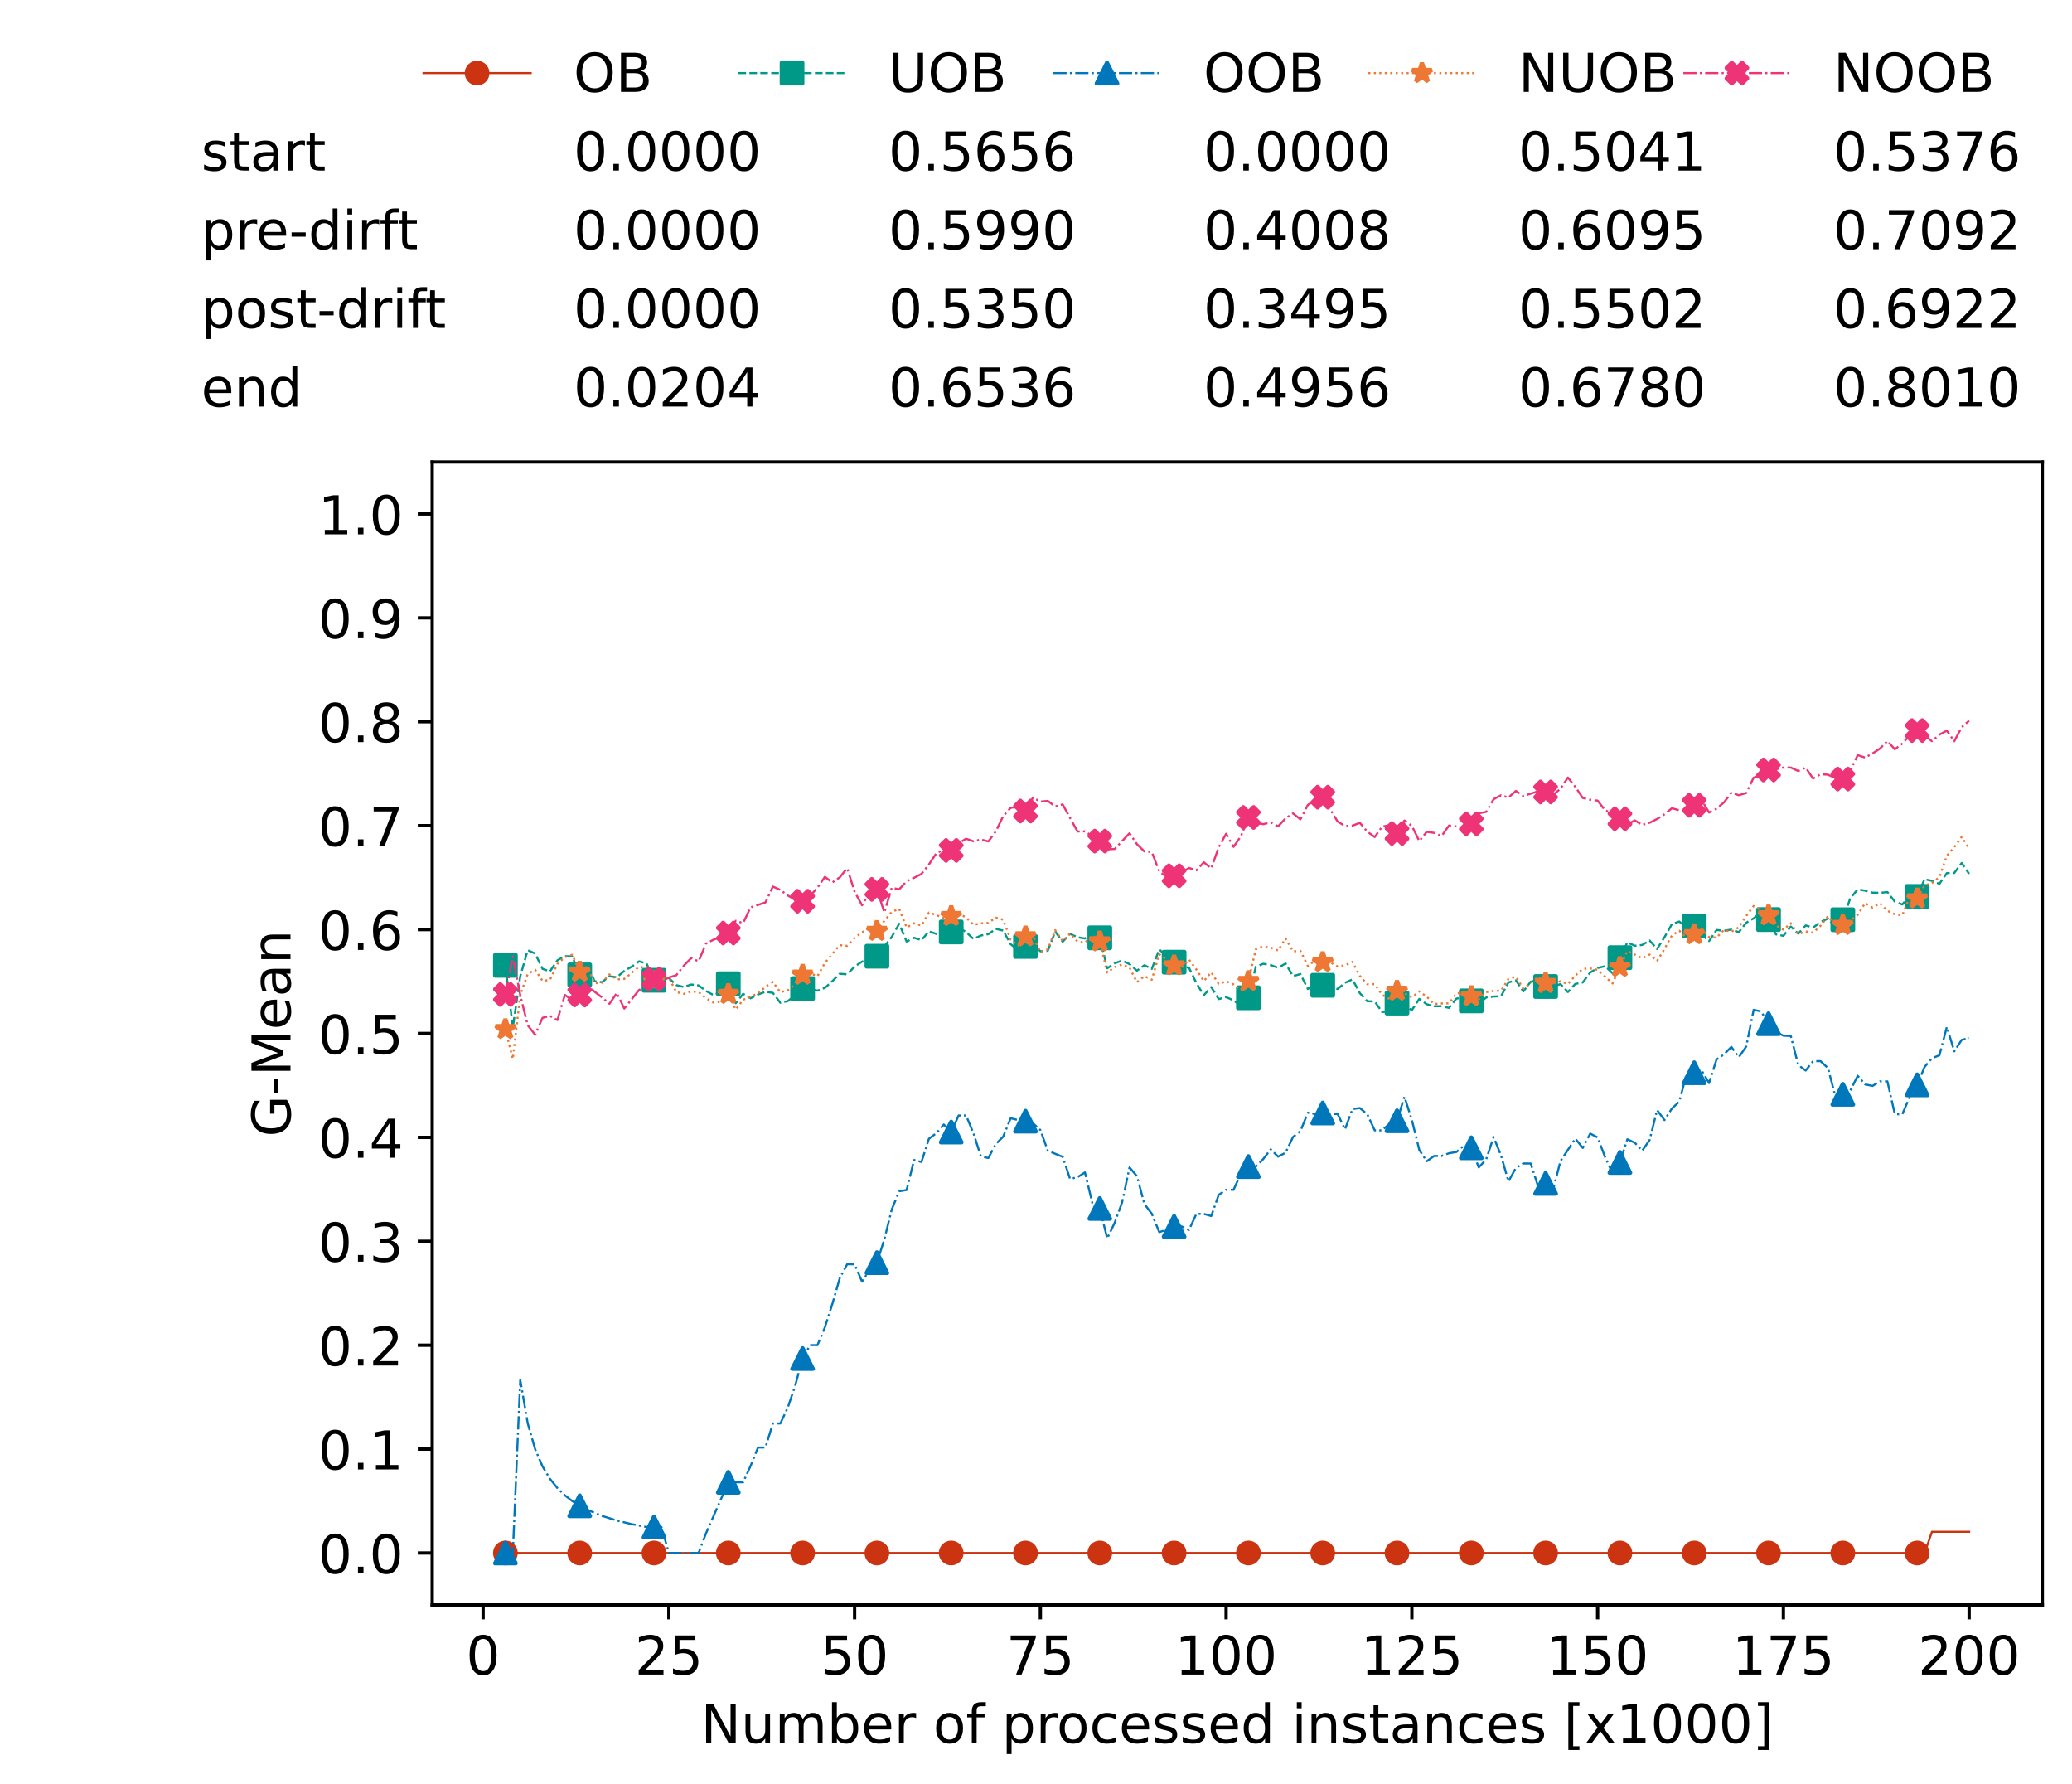 <?xml version="1.0" encoding="utf-8" standalone="no"?>
<!DOCTYPE svg PUBLIC "-//W3C//DTD SVG 1.1//EN"
  "http://www.w3.org/Graphics/SVG/1.1/DTD/svg11.dtd">
<!-- Created with matplotlib (https://matplotlib.org/) -->
<svg height="432.615pt" version="1.1" viewBox="0 0 502.65 432.615" width="502.65pt" xmlns="http://www.w3.org/2000/svg" xmlns:xlink="http://www.w3.org/1999/xlink">
 <defs>
  <style type="text/css">*{stroke-linecap:butt;stroke-linejoin:round;}</style>
 </defs>
 <g id="figure_1">
  <g id="patch_1">
   <path d="M 0 432.615 
L 502.65 432.615 
L 502.65 0 
L 0 0 
z
" style="fill:#ffffff;"/>
  </g>
  <g id="axes_1">
   <g id="patch_2">
    <path d="M 104.85 389.252 
L 495.45 389.252 
L 495.45 112.052 
L 104.85 112.052 
z
" style="fill:#ffffff;"/>
   </g>
   <g id="matplotlib.axis_1">
    <g id="xtick_1">
     <g id="line2d_1">
      <defs>
       <path d="M 0 0 
L 0 3.5 
" id="ma7ad9cab77" style="stroke:#000000;stroke-width:0.8;"/>
      </defs>
      <g>
       <use style="stroke:#000000;stroke-width:0.8;" x="117.197" xlink:href="#ma7ad9cab77" y="389.252"/>
      </g>
     </g>
     <g id="text_1">
      <!-- 0 -->
      <g transform="translate(113.061 406.13)scale(0.13 -0.13)">
       <defs>
        <path d="M 31.781 66.406 
Q 24.172 66.406 20.328 58.906 
Q 16.5 51.422 16.5 36.375 
Q 16.5 21.391 20.328 13.891 
Q 24.172 6.391 31.781 6.391 
Q 39.453 6.391 43.281 13.891 
Q 47.125 21.391 47.125 36.375 
Q 47.125 51.422 43.281 58.906 
Q 39.453 66.406 31.781 66.406 
z
M 31.781 74.219 
Q 44.047 74.219 50.516 64.516 
Q 56.984 54.828 56.984 36.375 
Q 56.984 17.969 50.516 8.266 
Q 44.047 -1.422 31.781 -1.422 
Q 19.531 -1.422 13.062 8.266 
Q 6.594 17.969 6.594 36.375 
Q 6.594 54.828 13.062 64.516 
Q 19.531 74.219 31.781 74.219 
z
" id="DejaVuSans-48"/>
       </defs>
       <use xlink:href="#DejaVuSans-48"/>
      </g>
     </g>
    </g>
    <g id="xtick_2">
     <g id="line2d_2">
      <g>
       <use style="stroke:#000000;stroke-width:0.8;" x="162.259" xlink:href="#ma7ad9cab77" y="389.252"/>
      </g>
     </g>
     <g id="text_2">
      <!-- 25 -->
      <g transform="translate(153.988 406.13)scale(0.13 -0.13)">
       <defs>
        <path d="M 19.188 8.297 
L 53.609 8.297 
L 53.609 0 
L 7.328 0 
L 7.328 8.297 
Q 12.938 14.109 22.625 23.891 
Q 32.328 33.688 34.812 36.531 
Q 39.547 41.844 41.422 45.531 
Q 43.312 49.219 43.312 52.781 
Q 43.312 58.594 39.234 62.25 
Q 35.156 65.922 28.609 65.922 
Q 23.969 65.922 18.812 64.312 
Q 13.672 62.703 7.812 59.422 
L 7.812 69.391 
Q 13.766 71.781 18.938 73 
Q 24.125 74.219 28.422 74.219 
Q 39.75 74.219 46.484 68.547 
Q 53.219 62.891 53.219 53.422 
Q 53.219 48.922 51.531 44.891 
Q 49.859 40.875 45.406 35.406 
Q 44.188 33.984 37.641 27.219 
Q 31.109 20.453 19.188 8.297 
z
" id="DejaVuSans-50"/>
        <path d="M 10.797 72.906 
L 49.516 72.906 
L 49.516 64.594 
L 19.828 64.594 
L 19.828 46.734 
Q 21.969 47.469 24.109 47.828 
Q 26.266 48.188 28.422 48.188 
Q 40.625 48.188 47.75 41.5 
Q 54.891 34.812 54.891 23.391 
Q 54.891 11.625 47.562 5.094 
Q 40.234 -1.422 26.906 -1.422 
Q 22.312 -1.422 17.547 -0.641 
Q 12.797 0.141 7.719 1.703 
L 7.719 11.625 
Q 12.109 9.234 16.797 8.062 
Q 21.484 6.891 26.703 6.891 
Q 35.156 6.891 40.078 11.328 
Q 45.016 15.766 45.016 23.391 
Q 45.016 31 40.078 35.438 
Q 35.156 39.891 26.703 39.891 
Q 22.75 39.891 18.812 39.016 
Q 14.891 38.141 10.797 36.281 
z
" id="DejaVuSans-53"/>
       </defs>
       <use xlink:href="#DejaVuSans-50"/>
       <use x="63.623" xlink:href="#DejaVuSans-53"/>
      </g>
     </g>
    </g>
    <g id="xtick_3">
     <g id="line2d_3">
      <g>
       <use style="stroke:#000000;stroke-width:0.8;" x="207.322" xlink:href="#ma7ad9cab77" y="389.252"/>
      </g>
     </g>
     <g id="text_3">
      <!-- 50 -->
      <g transform="translate(199.05 406.13)scale(0.13 -0.13)">
       <use xlink:href="#DejaVuSans-53"/>
       <use x="63.623" xlink:href="#DejaVuSans-48"/>
      </g>
     </g>
    </g>
    <g id="xtick_4">
     <g id="line2d_4">
      <g>
       <use style="stroke:#000000;stroke-width:0.8;" x="252.384" xlink:href="#ma7ad9cab77" y="389.252"/>
      </g>
     </g>
     <g id="text_4">
      <!-- 75 -->
      <g transform="translate(244.113 406.13)scale(0.13 -0.13)">
       <defs>
        <path d="M 8.203 72.906 
L 55.078 72.906 
L 55.078 68.703 
L 28.609 0 
L 18.312 0 
L 43.219 64.594 
L 8.203 64.594 
z
" id="DejaVuSans-55"/>
       </defs>
       <use xlink:href="#DejaVuSans-55"/>
       <use x="63.623" xlink:href="#DejaVuSans-53"/>
      </g>
     </g>
    </g>
    <g id="xtick_5">
     <g id="line2d_5">
      <g>
       <use style="stroke:#000000;stroke-width:0.8;" x="297.446" xlink:href="#ma7ad9cab77" y="389.252"/>
      </g>
     </g>
     <g id="text_5">
      <!-- 100 -->
      <g transform="translate(285.039 406.13)scale(0.13 -0.13)">
       <defs>
        <path d="M 12.406 8.297 
L 28.516 8.297 
L 28.516 63.922 
L 10.984 60.406 
L 10.984 69.391 
L 28.422 72.906 
L 38.281 72.906 
L 38.281 8.297 
L 54.391 8.297 
L 54.391 0 
L 12.406 0 
z
" id="DejaVuSans-49"/>
       </defs>
       <use xlink:href="#DejaVuSans-49"/>
       <use x="63.623" xlink:href="#DejaVuSans-48"/>
       <use x="127.246" xlink:href="#DejaVuSans-48"/>
      </g>
     </g>
    </g>
    <g id="xtick_6">
     <g id="line2d_6">
      <g>
       <use style="stroke:#000000;stroke-width:0.8;" x="342.509" xlink:href="#ma7ad9cab77" y="389.252"/>
      </g>
     </g>
     <g id="text_6">
      <!-- 125 -->
      <g transform="translate(330.102 406.13)scale(0.13 -0.13)">
       <use xlink:href="#DejaVuSans-49"/>
       <use x="63.623" xlink:href="#DejaVuSans-50"/>
       <use x="127.246" xlink:href="#DejaVuSans-53"/>
      </g>
     </g>
    </g>
    <g id="xtick_7">
     <g id="line2d_7">
      <g>
       <use style="stroke:#000000;stroke-width:0.8;" x="387.571" xlink:href="#ma7ad9cab77" y="389.252"/>
      </g>
     </g>
     <g id="text_7">
      <!-- 150 -->
      <g transform="translate(375.164 406.13)scale(0.13 -0.13)">
       <use xlink:href="#DejaVuSans-49"/>
       <use x="63.623" xlink:href="#DejaVuSans-53"/>
       <use x="127.246" xlink:href="#DejaVuSans-48"/>
      </g>
     </g>
    </g>
    <g id="xtick_8">
     <g id="line2d_8">
      <g>
       <use style="stroke:#000000;stroke-width:0.8;" x="432.633" xlink:href="#ma7ad9cab77" y="389.252"/>
      </g>
     </g>
     <g id="text_8">
      <!-- 175 -->
      <g transform="translate(420.226 406.13)scale(0.13 -0.13)">
       <use xlink:href="#DejaVuSans-49"/>
       <use x="63.623" xlink:href="#DejaVuSans-55"/>
       <use x="127.246" xlink:href="#DejaVuSans-53"/>
      </g>
     </g>
    </g>
    <g id="xtick_9">
     <g id="line2d_9">
      <g>
       <use style="stroke:#000000;stroke-width:0.8;" x="477.695" xlink:href="#ma7ad9cab77" y="389.252"/>
      </g>
     </g>
     <g id="text_9">
      <!-- 200 -->
      <g transform="translate(465.289 406.13)scale(0.13 -0.13)">
       <use xlink:href="#DejaVuSans-50"/>
       <use x="63.623" xlink:href="#DejaVuSans-48"/>
       <use x="127.246" xlink:href="#DejaVuSans-48"/>
      </g>
     </g>
    </g>
    <g id="text_10">
     <!-- Number of processed instances [x1000] -->
     <g transform="translate(170.025 422.711)scale(0.13 -0.13)">
      <defs>
       <path d="M 9.812 72.906 
L 23.094 72.906 
L 55.422 11.922 
L 55.422 72.906 
L 64.984 72.906 
L 64.984 0 
L 51.703 0 
L 19.391 60.984 
L 19.391 0 
L 9.812 0 
z
" id="DejaVuSans-78"/>
       <path d="M 8.5 21.578 
L 8.5 54.688 
L 17.484 54.688 
L 17.484 21.922 
Q 17.484 14.156 20.5 10.266 
Q 23.531 6.391 29.594 6.391 
Q 36.859 6.391 41.078 11.031 
Q 45.312 15.672 45.312 23.688 
L 45.312 54.688 
L 54.297 54.688 
L 54.297 0 
L 45.312 0 
L 45.312 8.406 
Q 42.047 3.422 37.719 1 
Q 33.406 -1.422 27.688 -1.422 
Q 18.266 -1.422 13.375 4.438 
Q 8.5 10.297 8.5 21.578 
z
M 31.109 56 
z
" id="DejaVuSans-117"/>
       <path d="M 52 44.188 
Q 55.375 50.25 60.062 53.125 
Q 64.75 56 71.094 56 
Q 79.641 56 84.281 50.016 
Q 88.922 44.047 88.922 33.016 
L 88.922 0 
L 79.891 0 
L 79.891 32.719 
Q 79.891 40.578 77.094 44.375 
Q 74.312 48.188 68.609 48.188 
Q 61.625 48.188 57.562 43.547 
Q 53.516 38.922 53.516 30.906 
L 53.516 0 
L 44.484 0 
L 44.484 32.719 
Q 44.484 40.625 41.703 44.406 
Q 38.922 48.188 33.109 48.188 
Q 26.219 48.188 22.156 43.531 
Q 18.109 38.875 18.109 30.906 
L 18.109 0 
L 9.078 0 
L 9.078 54.688 
L 18.109 54.688 
L 18.109 46.188 
Q 21.188 51.219 25.484 53.609 
Q 29.781 56 35.688 56 
Q 41.656 56 45.828 52.969 
Q 50 49.953 52 44.188 
z
" id="DejaVuSans-109"/>
       <path d="M 48.688 27.297 
Q 48.688 37.203 44.609 42.844 
Q 40.531 48.484 33.406 48.484 
Q 26.266 48.484 22.188 42.844 
Q 18.109 37.203 18.109 27.297 
Q 18.109 17.391 22.188 11.75 
Q 26.266 6.109 33.406 6.109 
Q 40.531 6.109 44.609 11.75 
Q 48.688 17.391 48.688 27.297 
z
M 18.109 46.391 
Q 20.953 51.266 25.266 53.625 
Q 29.594 56 35.594 56 
Q 45.562 56 51.781 48.094 
Q 58.016 40.188 58.016 27.297 
Q 58.016 14.406 51.781 6.484 
Q 45.562 -1.422 35.594 -1.422 
Q 29.594 -1.422 25.266 0.953 
Q 20.953 3.328 18.109 8.203 
L 18.109 0 
L 9.078 0 
L 9.078 75.984 
L 18.109 75.984 
z
" id="DejaVuSans-98"/>
       <path d="M 56.203 29.594 
L 56.203 25.203 
L 14.891 25.203 
Q 15.484 15.922 20.484 11.062 
Q 25.484 6.203 34.422 6.203 
Q 39.594 6.203 44.453 7.469 
Q 49.312 8.734 54.109 11.281 
L 54.109 2.781 
Q 49.266 0.734 44.188 -0.344 
Q 39.109 -1.422 33.891 -1.422 
Q 20.797 -1.422 13.156 6.188 
Q 5.516 13.812 5.516 26.812 
Q 5.516 40.234 12.766 48.109 
Q 20.016 56 32.328 56 
Q 43.359 56 49.781 48.891 
Q 56.203 41.797 56.203 29.594 
z
M 47.219 32.234 
Q 47.125 39.594 43.094 43.984 
Q 39.062 48.391 32.422 48.391 
Q 24.906 48.391 20.391 44.141 
Q 15.875 39.891 15.188 32.172 
z
" id="DejaVuSans-101"/>
       <path d="M 41.109 46.297 
Q 39.594 47.172 37.812 47.578 
Q 36.031 48 33.891 48 
Q 26.266 48 22.188 43.047 
Q 18.109 38.094 18.109 28.812 
L 18.109 0 
L 9.078 0 
L 9.078 54.688 
L 18.109 54.688 
L 18.109 46.188 
Q 20.953 51.172 25.484 53.578 
Q 30.031 56 36.531 56 
Q 37.453 56 38.578 55.875 
Q 39.703 55.766 41.062 55.516 
z
" id="DejaVuSans-114"/>
       <path id="DejaVuSans-32"/>
       <path d="M 30.609 48.391 
Q 23.391 48.391 19.188 42.75 
Q 14.984 37.109 14.984 27.297 
Q 14.984 17.484 19.156 11.844 
Q 23.344 6.203 30.609 6.203 
Q 37.797 6.203 41.984 11.859 
Q 46.188 17.531 46.188 27.297 
Q 46.188 37.016 41.984 42.703 
Q 37.797 48.391 30.609 48.391 
z
M 30.609 56 
Q 42.328 56 49.016 48.375 
Q 55.719 40.766 55.719 27.297 
Q 55.719 13.875 49.016 6.219 
Q 42.328 -1.422 30.609 -1.422 
Q 18.844 -1.422 12.172 6.219 
Q 5.516 13.875 5.516 27.297 
Q 5.516 40.766 12.172 48.375 
Q 18.844 56 30.609 56 
z
" id="DejaVuSans-111"/>
       <path d="M 37.109 75.984 
L 37.109 68.5 
L 28.516 68.5 
Q 23.688 68.5 21.797 66.547 
Q 19.922 64.594 19.922 59.516 
L 19.922 54.688 
L 34.719 54.688 
L 34.719 47.703 
L 19.922 47.703 
L 19.922 0 
L 10.891 0 
L 10.891 47.703 
L 2.297 47.703 
L 2.297 54.688 
L 10.891 54.688 
L 10.891 58.5 
Q 10.891 67.625 15.141 71.797 
Q 19.391 75.984 28.609 75.984 
z
" id="DejaVuSans-102"/>
       <path d="M 18.109 8.203 
L 18.109 -20.797 
L 9.078 -20.797 
L 9.078 54.688 
L 18.109 54.688 
L 18.109 46.391 
Q 20.953 51.266 25.266 53.625 
Q 29.594 56 35.594 56 
Q 45.562 56 51.781 48.094 
Q 58.016 40.188 58.016 27.297 
Q 58.016 14.406 51.781 6.484 
Q 45.562 -1.422 35.594 -1.422 
Q 29.594 -1.422 25.266 0.953 
Q 20.953 3.328 18.109 8.203 
z
M 48.688 27.297 
Q 48.688 37.203 44.609 42.844 
Q 40.531 48.484 33.406 48.484 
Q 26.266 48.484 22.188 42.844 
Q 18.109 37.203 18.109 27.297 
Q 18.109 17.391 22.188 11.75 
Q 26.266 6.109 33.406 6.109 
Q 40.531 6.109 44.609 11.75 
Q 48.688 17.391 48.688 27.297 
z
" id="DejaVuSans-112"/>
       <path d="M 48.781 52.594 
L 48.781 44.188 
Q 44.969 46.297 41.141 47.344 
Q 37.312 48.391 33.406 48.391 
Q 24.656 48.391 19.812 42.844 
Q 14.984 37.312 14.984 27.297 
Q 14.984 17.281 19.812 11.734 
Q 24.656 6.203 33.406 6.203 
Q 37.312 6.203 41.141 7.25 
Q 44.969 8.297 48.781 10.406 
L 48.781 2.094 
Q 45.016 0.344 40.984 -0.531 
Q 36.969 -1.422 32.422 -1.422 
Q 20.062 -1.422 12.781 6.344 
Q 5.516 14.109 5.516 27.297 
Q 5.516 40.672 12.859 48.328 
Q 20.219 56 33.016 56 
Q 37.156 56 41.109 55.141 
Q 45.062 54.297 48.781 52.594 
z
" id="DejaVuSans-99"/>
       <path d="M 44.281 53.078 
L 44.281 44.578 
Q 40.484 46.531 36.375 47.5 
Q 32.281 48.484 27.875 48.484 
Q 21.188 48.484 17.844 46.438 
Q 14.5 44.391 14.5 40.281 
Q 14.5 37.156 16.891 35.375 
Q 19.281 33.594 26.516 31.984 
L 29.594 31.297 
Q 39.156 29.25 43.188 25.516 
Q 47.219 21.781 47.219 15.094 
Q 47.219 7.469 41.188 3.016 
Q 35.156 -1.422 24.609 -1.422 
Q 20.219 -1.422 15.453 -0.562 
Q 10.688 0.297 5.422 2 
L 5.422 11.281 
Q 10.406 8.688 15.234 7.391 
Q 20.062 6.109 24.812 6.109 
Q 31.156 6.109 34.562 8.281 
Q 37.984 10.453 37.984 14.406 
Q 37.984 18.062 35.516 20.016 
Q 33.062 21.969 24.703 23.781 
L 21.578 24.516 
Q 13.234 26.266 9.516 29.906 
Q 5.812 33.547 5.812 39.891 
Q 5.812 47.609 11.281 51.797 
Q 16.75 56 26.812 56 
Q 31.781 56 36.172 55.266 
Q 40.578 54.547 44.281 53.078 
z
" id="DejaVuSans-115"/>
       <path d="M 45.406 46.391 
L 45.406 75.984 
L 54.391 75.984 
L 54.391 0 
L 45.406 0 
L 45.406 8.203 
Q 42.578 3.328 38.25 0.953 
Q 33.938 -1.422 27.875 -1.422 
Q 17.969 -1.422 11.734 6.484 
Q 5.516 14.406 5.516 27.297 
Q 5.516 40.188 11.734 48.094 
Q 17.969 56 27.875 56 
Q 33.938 56 38.25 53.625 
Q 42.578 51.266 45.406 46.391 
z
M 14.797 27.297 
Q 14.797 17.391 18.875 11.75 
Q 22.953 6.109 30.078 6.109 
Q 37.203 6.109 41.297 11.75 
Q 45.406 17.391 45.406 27.297 
Q 45.406 37.203 41.297 42.844 
Q 37.203 48.484 30.078 48.484 
Q 22.953 48.484 18.875 42.844 
Q 14.797 37.203 14.797 27.297 
z
" id="DejaVuSans-100"/>
       <path d="M 9.422 54.688 
L 18.406 54.688 
L 18.406 0 
L 9.422 0 
z
M 9.422 75.984 
L 18.406 75.984 
L 18.406 64.594 
L 9.422 64.594 
z
" id="DejaVuSans-105"/>
       <path d="M 54.891 33.016 
L 54.891 0 
L 45.906 0 
L 45.906 32.719 
Q 45.906 40.484 42.875 44.328 
Q 39.844 48.188 33.797 48.188 
Q 26.516 48.188 22.312 43.547 
Q 18.109 38.922 18.109 30.906 
L 18.109 0 
L 9.078 0 
L 9.078 54.688 
L 18.109 54.688 
L 18.109 46.188 
Q 21.344 51.125 25.703 53.562 
Q 30.078 56 35.797 56 
Q 45.219 56 50.047 50.172 
Q 54.891 44.344 54.891 33.016 
z
" id="DejaVuSans-110"/>
       <path d="M 18.312 70.219 
L 18.312 54.688 
L 36.812 54.688 
L 36.812 47.703 
L 18.312 47.703 
L 18.312 18.016 
Q 18.312 11.328 20.141 9.422 
Q 21.969 7.516 27.594 7.516 
L 36.812 7.516 
L 36.812 0 
L 27.594 0 
Q 17.188 0 13.234 3.875 
Q 9.281 7.766 9.281 18.016 
L 9.281 47.703 
L 2.688 47.703 
L 2.688 54.688 
L 9.281 54.688 
L 9.281 70.219 
z
" id="DejaVuSans-116"/>
       <path d="M 34.281 27.484 
Q 23.391 27.484 19.188 25 
Q 14.984 22.516 14.984 16.5 
Q 14.984 11.719 18.141 8.906 
Q 21.297 6.109 26.703 6.109 
Q 34.188 6.109 38.703 11.406 
Q 43.219 16.703 43.219 25.484 
L 43.219 27.484 
z
M 52.203 31.203 
L 52.203 0 
L 43.219 0 
L 43.219 8.297 
Q 40.141 3.328 35.547 0.953 
Q 30.953 -1.422 24.312 -1.422 
Q 15.922 -1.422 10.953 3.297 
Q 6 8.016 6 15.922 
Q 6 25.141 12.172 29.828 
Q 18.359 34.516 30.609 34.516 
L 43.219 34.516 
L 43.219 35.406 
Q 43.219 41.609 39.141 45 
Q 35.062 48.391 27.688 48.391 
Q 23 48.391 18.547 47.266 
Q 14.109 46.141 10.016 43.891 
L 10.016 52.203 
Q 14.938 54.109 19.578 55.047 
Q 24.219 56 28.609 56 
Q 40.484 56 46.344 49.844 
Q 52.203 43.703 52.203 31.203 
z
" id="DejaVuSans-97"/>
       <path d="M 8.594 75.984 
L 29.297 75.984 
L 29.297 69 
L 17.578 69 
L 17.578 -6.203 
L 29.297 -6.203 
L 29.297 -13.188 
L 8.594 -13.188 
z
" id="DejaVuSans-91"/>
       <path d="M 54.891 54.688 
L 35.109 28.078 
L 55.906 0 
L 45.312 0 
L 29.391 21.484 
L 13.484 0 
L 2.875 0 
L 24.125 28.609 
L 4.688 54.688 
L 15.281 54.688 
L 29.781 35.203 
L 44.281 54.688 
z
" id="DejaVuSans-120"/>
       <path d="M 30.422 75.984 
L 30.422 -13.188 
L 9.719 -13.188 
L 9.719 -6.203 
L 21.391 -6.203 
L 21.391 69 
L 9.719 69 
L 9.719 75.984 
z
" id="DejaVuSans-93"/>
      </defs>
      <use xlink:href="#DejaVuSans-78"/>
      <use x="74.805" xlink:href="#DejaVuSans-117"/>
      <use x="138.184" xlink:href="#DejaVuSans-109"/>
      <use x="235.596" xlink:href="#DejaVuSans-98"/>
      <use x="299.072" xlink:href="#DejaVuSans-101"/>
      <use x="360.596" xlink:href="#DejaVuSans-114"/>
      <use x="401.709" xlink:href="#DejaVuSans-32"/>
      <use x="433.496" xlink:href="#DejaVuSans-111"/>
      <use x="494.678" xlink:href="#DejaVuSans-102"/>
      <use x="529.883" xlink:href="#DejaVuSans-32"/>
      <use x="561.67" xlink:href="#DejaVuSans-112"/>
      <use x="625.146" xlink:href="#DejaVuSans-114"/>
      <use x="664.01" xlink:href="#DejaVuSans-111"/>
      <use x="725.191" xlink:href="#DejaVuSans-99"/>
      <use x="780.172" xlink:href="#DejaVuSans-101"/>
      <use x="841.695" xlink:href="#DejaVuSans-115"/>
      <use x="893.795" xlink:href="#DejaVuSans-115"/>
      <use x="945.895" xlink:href="#DejaVuSans-101"/>
      <use x="1007.418" xlink:href="#DejaVuSans-100"/>
      <use x="1070.895" xlink:href="#DejaVuSans-32"/>
      <use x="1102.682" xlink:href="#DejaVuSans-105"/>
      <use x="1130.465" xlink:href="#DejaVuSans-110"/>
      <use x="1193.844" xlink:href="#DejaVuSans-115"/>
      <use x="1245.943" xlink:href="#DejaVuSans-116"/>
      <use x="1285.152" xlink:href="#DejaVuSans-97"/>
      <use x="1346.432" xlink:href="#DejaVuSans-110"/>
      <use x="1409.811" xlink:href="#DejaVuSans-99"/>
      <use x="1464.791" xlink:href="#DejaVuSans-101"/>
      <use x="1526.314" xlink:href="#DejaVuSans-115"/>
      <use x="1578.414" xlink:href="#DejaVuSans-32"/>
      <use x="1610.201" xlink:href="#DejaVuSans-91"/>
      <use x="1649.215" xlink:href="#DejaVuSans-120"/>
      <use x="1708.395" xlink:href="#DejaVuSans-49"/>
      <use x="1772.018" xlink:href="#DejaVuSans-48"/>
      <use x="1835.641" xlink:href="#DejaVuSans-48"/>
      <use x="1899.264" xlink:href="#DejaVuSans-48"/>
      <use x="1962.887" xlink:href="#DejaVuSans-93"/>
     </g>
    </g>
   </g>
   <g id="matplotlib.axis_2">
    <g id="ytick_1">
     <g id="line2d_10">
      <defs>
       <path d="M 0 0 
L -3.5 0 
" id="maa960e23c3" style="stroke:#000000;stroke-width:0.8;"/>
      </defs>
      <g>
       <use style="stroke:#000000;stroke-width:0.8;" x="104.85" xlink:href="#maa960e23c3" y="376.652"/>
      </g>
     </g>
     <g id="text_11">
      <!-- 0.0 -->
      <g transform="translate(77.176 381.591)scale(0.13 -0.13)">
       <defs>
        <path d="M 10.688 12.406 
L 21 12.406 
L 21 0 
L 10.688 0 
z
" id="DejaVuSans-46"/>
       </defs>
       <use xlink:href="#DejaVuSans-48"/>
       <use x="63.623" xlink:href="#DejaVuSans-46"/>
       <use x="95.41" xlink:href="#DejaVuSans-48"/>
      </g>
     </g>
    </g>
    <g id="ytick_2">
     <g id="line2d_11">
      <g>
       <use style="stroke:#000000;stroke-width:0.8;" x="104.85" xlink:href="#maa960e23c3" y="351.452"/>
      </g>
     </g>
     <g id="text_12">
      <!-- 0.1 -->
      <g transform="translate(77.176 356.391)scale(0.13 -0.13)">
       <use xlink:href="#DejaVuSans-48"/>
       <use x="63.623" xlink:href="#DejaVuSans-46"/>
       <use x="95.41" xlink:href="#DejaVuSans-49"/>
      </g>
     </g>
    </g>
    <g id="ytick_3">
     <g id="line2d_12">
      <g>
       <use style="stroke:#000000;stroke-width:0.8;" x="104.85" xlink:href="#maa960e23c3" y="326.252"/>
      </g>
     </g>
     <g id="text_13">
      <!-- 0.2 -->
      <g transform="translate(77.176 331.191)scale(0.13 -0.13)">
       <use xlink:href="#DejaVuSans-48"/>
       <use x="63.623" xlink:href="#DejaVuSans-46"/>
       <use x="95.41" xlink:href="#DejaVuSans-50"/>
      </g>
     </g>
    </g>
    <g id="ytick_4">
     <g id="line2d_13">
      <g>
       <use style="stroke:#000000;stroke-width:0.8;" x="104.85" xlink:href="#maa960e23c3" y="301.052"/>
      </g>
     </g>
     <g id="text_14">
      <!-- 0.3 -->
      <g transform="translate(77.176 305.991)scale(0.13 -0.13)">
       <defs>
        <path d="M 40.578 39.312 
Q 47.656 37.797 51.625 33 
Q 55.609 28.219 55.609 21.188 
Q 55.609 10.406 48.188 4.484 
Q 40.766 -1.422 27.094 -1.422 
Q 22.516 -1.422 17.656 -0.516 
Q 12.797 0.391 7.625 2.203 
L 7.625 11.719 
Q 11.719 9.328 16.594 8.109 
Q 21.484 6.891 26.812 6.891 
Q 36.078 6.891 40.938 10.547 
Q 45.797 14.203 45.797 21.188 
Q 45.797 27.641 41.281 31.266 
Q 36.766 34.906 28.719 34.906 
L 20.219 34.906 
L 20.219 43.016 
L 29.109 43.016 
Q 36.375 43.016 40.234 45.922 
Q 44.094 48.828 44.094 54.297 
Q 44.094 59.906 40.109 62.906 
Q 36.141 65.922 28.719 65.922 
Q 24.656 65.922 20.016 65.031 
Q 15.375 64.156 9.812 62.312 
L 9.812 71.094 
Q 15.438 72.656 20.344 73.438 
Q 25.25 74.219 29.594 74.219 
Q 40.828 74.219 47.359 69.109 
Q 53.906 64.016 53.906 55.328 
Q 53.906 49.266 50.438 45.094 
Q 46.969 40.922 40.578 39.312 
z
" id="DejaVuSans-51"/>
       </defs>
       <use xlink:href="#DejaVuSans-48"/>
       <use x="63.623" xlink:href="#DejaVuSans-46"/>
       <use x="95.41" xlink:href="#DejaVuSans-51"/>
      </g>
     </g>
    </g>
    <g id="ytick_5">
     <g id="line2d_14">
      <g>
       <use style="stroke:#000000;stroke-width:0.8;" x="104.85" xlink:href="#maa960e23c3" y="275.852"/>
      </g>
     </g>
     <g id="text_15">
      <!-- 0.4 -->
      <g transform="translate(77.176 280.791)scale(0.13 -0.13)">
       <defs>
        <path d="M 37.797 64.312 
L 12.891 25.391 
L 37.797 25.391 
z
M 35.203 72.906 
L 47.609 72.906 
L 47.609 25.391 
L 58.016 25.391 
L 58.016 17.188 
L 47.609 17.188 
L 47.609 0 
L 37.797 0 
L 37.797 17.188 
L 4.891 17.188 
L 4.891 26.703 
z
" id="DejaVuSans-52"/>
       </defs>
       <use xlink:href="#DejaVuSans-48"/>
       <use x="63.623" xlink:href="#DejaVuSans-46"/>
       <use x="95.41" xlink:href="#DejaVuSans-52"/>
      </g>
     </g>
    </g>
    <g id="ytick_6">
     <g id="line2d_15">
      <g>
       <use style="stroke:#000000;stroke-width:0.8;" x="104.85" xlink:href="#maa960e23c3" y="250.652"/>
      </g>
     </g>
     <g id="text_16">
      <!-- 0.5 -->
      <g transform="translate(77.176 255.591)scale(0.13 -0.13)">
       <use xlink:href="#DejaVuSans-48"/>
       <use x="63.623" xlink:href="#DejaVuSans-46"/>
       <use x="95.41" xlink:href="#DejaVuSans-53"/>
      </g>
     </g>
    </g>
    <g id="ytick_7">
     <g id="line2d_16">
      <g>
       <use style="stroke:#000000;stroke-width:0.8;" x="104.85" xlink:href="#maa960e23c3" y="225.452"/>
      </g>
     </g>
     <g id="text_17">
      <!-- 0.6 -->
      <g transform="translate(77.176 230.391)scale(0.13 -0.13)">
       <defs>
        <path d="M 33.016 40.375 
Q 26.375 40.375 22.484 35.828 
Q 18.609 31.297 18.609 23.391 
Q 18.609 15.531 22.484 10.953 
Q 26.375 6.391 33.016 6.391 
Q 39.656 6.391 43.531 10.953 
Q 47.406 15.531 47.406 23.391 
Q 47.406 31.297 43.531 35.828 
Q 39.656 40.375 33.016 40.375 
z
M 52.594 71.297 
L 52.594 62.312 
Q 48.875 64.062 45.094 64.984 
Q 41.312 65.922 37.594 65.922 
Q 27.828 65.922 22.672 59.328 
Q 17.531 52.734 16.797 39.406 
Q 19.672 43.656 24.016 45.922 
Q 28.375 48.188 33.594 48.188 
Q 44.578 48.188 50.953 41.516 
Q 57.328 34.859 57.328 23.391 
Q 57.328 12.156 50.688 5.359 
Q 44.047 -1.422 33.016 -1.422 
Q 20.359 -1.422 13.672 8.266 
Q 6.984 17.969 6.984 36.375 
Q 6.984 53.656 15.188 63.938 
Q 23.391 74.219 37.203 74.219 
Q 40.922 74.219 44.703 73.484 
Q 48.484 72.75 52.594 71.297 
z
" id="DejaVuSans-54"/>
       </defs>
       <use xlink:href="#DejaVuSans-48"/>
       <use x="63.623" xlink:href="#DejaVuSans-46"/>
       <use x="95.41" xlink:href="#DejaVuSans-54"/>
      </g>
     </g>
    </g>
    <g id="ytick_8">
     <g id="line2d_17">
      <g>
       <use style="stroke:#000000;stroke-width:0.8;" x="104.85" xlink:href="#maa960e23c3" y="200.252"/>
      </g>
     </g>
     <g id="text_18">
      <!-- 0.7 -->
      <g transform="translate(77.176 205.191)scale(0.13 -0.13)">
       <use xlink:href="#DejaVuSans-48"/>
       <use x="63.623" xlink:href="#DejaVuSans-46"/>
       <use x="95.41" xlink:href="#DejaVuSans-55"/>
      </g>
     </g>
    </g>
    <g id="ytick_9">
     <g id="line2d_18">
      <g>
       <use style="stroke:#000000;stroke-width:0.8;" x="104.85" xlink:href="#maa960e23c3" y="175.052"/>
      </g>
     </g>
     <g id="text_19">
      <!-- 0.8 -->
      <g transform="translate(77.176 179.991)scale(0.13 -0.13)">
       <defs>
        <path d="M 31.781 34.625 
Q 24.75 34.625 20.719 30.859 
Q 16.703 27.094 16.703 20.516 
Q 16.703 13.922 20.719 10.156 
Q 24.75 6.391 31.781 6.391 
Q 38.812 6.391 42.859 10.172 
Q 46.922 13.969 46.922 20.516 
Q 46.922 27.094 42.891 30.859 
Q 38.875 34.625 31.781 34.625 
z
M 21.922 38.812 
Q 15.578 40.375 12.031 44.719 
Q 8.5 49.078 8.5 55.328 
Q 8.5 64.062 14.719 69.141 
Q 20.953 74.219 31.781 74.219 
Q 42.672 74.219 48.875 69.141 
Q 55.078 64.062 55.078 55.328 
Q 55.078 49.078 51.531 44.719 
Q 48 40.375 41.703 38.812 
Q 48.828 37.156 52.797 32.312 
Q 56.781 27.484 56.781 20.516 
Q 56.781 9.906 50.312 4.234 
Q 43.844 -1.422 31.781 -1.422 
Q 19.734 -1.422 13.25 4.234 
Q 6.781 9.906 6.781 20.516 
Q 6.781 27.484 10.781 32.312 
Q 14.797 37.156 21.922 38.812 
z
M 18.312 54.391 
Q 18.312 48.734 21.844 45.562 
Q 25.391 42.391 31.781 42.391 
Q 38.141 42.391 41.719 45.562 
Q 45.312 48.734 45.312 54.391 
Q 45.312 60.062 41.719 63.234 
Q 38.141 66.406 31.781 66.406 
Q 25.391 66.406 21.844 63.234 
Q 18.312 60.062 18.312 54.391 
z
" id="DejaVuSans-56"/>
       </defs>
       <use xlink:href="#DejaVuSans-48"/>
       <use x="63.623" xlink:href="#DejaVuSans-46"/>
       <use x="95.41" xlink:href="#DejaVuSans-56"/>
      </g>
     </g>
    </g>
    <g id="ytick_10">
     <g id="line2d_19">
      <g>
       <use style="stroke:#000000;stroke-width:0.8;" x="104.85" xlink:href="#maa960e23c3" y="149.852"/>
      </g>
     </g>
     <g id="text_20">
      <!-- 0.9 -->
      <g transform="translate(77.176 154.791)scale(0.13 -0.13)">
       <defs>
        <path d="M 10.984 1.516 
L 10.984 10.5 
Q 14.703 8.734 18.5 7.812 
Q 22.312 6.891 25.984 6.891 
Q 35.75 6.891 40.891 13.453 
Q 46.047 20.016 46.781 33.406 
Q 43.953 29.203 39.594 26.953 
Q 35.25 24.703 29.984 24.703 
Q 19.047 24.703 12.672 31.312 
Q 6.297 37.938 6.297 49.422 
Q 6.297 60.641 12.938 67.422 
Q 19.578 74.219 30.609 74.219 
Q 43.266 74.219 49.922 64.516 
Q 56.594 54.828 56.594 36.375 
Q 56.594 19.141 48.406 8.859 
Q 40.234 -1.422 26.422 -1.422 
Q 22.703 -1.422 18.891 -0.688 
Q 15.094 0.047 10.984 1.516 
z
M 30.609 32.422 
Q 37.25 32.422 41.125 36.953 
Q 45.016 41.5 45.016 49.422 
Q 45.016 57.281 41.125 61.844 
Q 37.25 66.406 30.609 66.406 
Q 23.969 66.406 20.094 61.844 
Q 16.219 57.281 16.219 49.422 
Q 16.219 41.5 20.094 36.953 
Q 23.969 32.422 30.609 32.422 
z
" id="DejaVuSans-57"/>
       </defs>
       <use xlink:href="#DejaVuSans-48"/>
       <use x="63.623" xlink:href="#DejaVuSans-46"/>
       <use x="95.41" xlink:href="#DejaVuSans-57"/>
      </g>
     </g>
    </g>
    <g id="ytick_11">
     <g id="line2d_20">
      <g>
       <use style="stroke:#000000;stroke-width:0.8;" x="104.85" xlink:href="#maa960e23c3" y="124.652"/>
      </g>
     </g>
     <g id="text_21">
      <!-- 1.0 -->
      <g transform="translate(77.176 129.591)scale(0.13 -0.13)">
       <use xlink:href="#DejaVuSans-49"/>
       <use x="63.623" xlink:href="#DejaVuSans-46"/>
       <use x="95.41" xlink:href="#DejaVuSans-48"/>
      </g>
     </g>
    </g>
    <g id="text_22">
     <!-- G-Mean -->
     <g transform="translate(70.472 275.744)rotate(-90)scale(0.13 -0.13)">
      <defs>
       <path d="M 59.516 10.406 
L 59.516 29.984 
L 43.406 29.984 
L 43.406 38.094 
L 69.281 38.094 
L 69.281 6.781 
Q 63.578 2.734 56.688 0.656 
Q 49.812 -1.422 42 -1.422 
Q 24.906 -1.422 15.25 8.562 
Q 5.609 18.562 5.609 36.375 
Q 5.609 54.25 15.25 64.234 
Q 24.906 74.219 42 74.219 
Q 49.125 74.219 55.547 72.453 
Q 61.969 70.703 67.391 67.281 
L 67.391 56.781 
Q 61.922 61.422 55.766 63.766 
Q 49.609 66.109 42.828 66.109 
Q 29.438 66.109 22.719 58.641 
Q 16.016 51.172 16.016 36.375 
Q 16.016 21.625 22.719 14.156 
Q 29.438 6.688 42.828 6.688 
Q 48.047 6.688 52.141 7.594 
Q 56.25 8.5 59.516 10.406 
z
" id="DejaVuSans-71"/>
       <path d="M 4.891 31.391 
L 31.203 31.391 
L 31.203 23.391 
L 4.891 23.391 
z
" id="DejaVuSans-45"/>
       <path d="M 9.812 72.906 
L 24.516 72.906 
L 43.109 23.297 
L 61.812 72.906 
L 76.516 72.906 
L 76.516 0 
L 66.891 0 
L 66.891 64.016 
L 48.094 14.016 
L 38.188 14.016 
L 19.391 64.016 
L 19.391 0 
L 9.812 0 
z
" id="DejaVuSans-77"/>
      </defs>
      <use xlink:href="#DejaVuSans-71"/>
      <use x="77.49" xlink:href="#DejaVuSans-45"/>
      <use x="113.574" xlink:href="#DejaVuSans-77"/>
      <use x="199.854" xlink:href="#DejaVuSans-101"/>
      <use x="261.377" xlink:href="#DejaVuSans-97"/>
      <use x="322.656" xlink:href="#DejaVuSans-110"/>
     </g>
    </g>
   </g>
   <g id="line2d_21"/>
   <g id="line2d_22"/>
   <g id="line2d_23"/>
   <g id="line2d_24"/>
   <g id="line2d_25"/>
   <g id="line2d_26">
    <path clip-path="url(#pcb51b79a43)" d="M 122.605 376.652 
L 466.881 376.652 
L 468.683 371.508 
L 477.695 371.508 
L 477.695 371.508 
" style="fill:none;stroke:#cc3311;stroke-linecap:square;stroke-width:0.5;"/>
    <defs>
     <path d="M 0 2.5 
C 0.663 2.5 1.299 2.237 1.768 1.768 
C 2.237 1.299 2.5 0.663 2.5 0 
C 2.5 -0.663 2.237 -1.299 1.768 -1.768 
C 1.299 -2.237 0.663 -2.5 0 -2.5 
C -0.663 -2.5 -1.299 -2.237 -1.768 -1.768 
C -2.237 -1.299 -2.5 -0.663 -2.5 0 
C -2.5 0.663 -2.237 1.299 -1.768 1.768 
C -1.299 2.237 -0.663 2.5 0 2.5 
z
" id="m4a3ccacffe" style="stroke:#cc3311;"/>
    </defs>
    <g clip-path="url(#pcb51b79a43)">
     <use style="fill:#cc3311;stroke:#cc3311;" x="122.605" xlink:href="#m4a3ccacffe" y="376.652"/>
     <use style="fill:#cc3311;stroke:#cc3311;" x="140.629" xlink:href="#m4a3ccacffe" y="376.652"/>
     <use style="fill:#cc3311;stroke:#cc3311;" x="158.654" xlink:href="#m4a3ccacffe" y="376.652"/>
     <use style="fill:#cc3311;stroke:#cc3311;" x="176.679" xlink:href="#m4a3ccacffe" y="376.652"/>
     <use style="fill:#cc3311;stroke:#cc3311;" x="194.704" xlink:href="#m4a3ccacffe" y="376.652"/>
     <use style="fill:#cc3311;stroke:#cc3311;" x="212.729" xlink:href="#m4a3ccacffe" y="376.652"/>
     <use style="fill:#cc3311;stroke:#cc3311;" x="230.754" xlink:href="#m4a3ccacffe" y="376.652"/>
     <use style="fill:#cc3311;stroke:#cc3311;" x="248.779" xlink:href="#m4a3ccacffe" y="376.652"/>
     <use style="fill:#cc3311;stroke:#cc3311;" x="266.804" xlink:href="#m4a3ccacffe" y="376.652"/>
     <use style="fill:#cc3311;stroke:#cc3311;" x="284.829" xlink:href="#m4a3ccacffe" y="376.652"/>
     <use style="fill:#cc3311;stroke:#cc3311;" x="302.854" xlink:href="#m4a3ccacffe" y="376.652"/>
     <use style="fill:#cc3311;stroke:#cc3311;" x="320.879" xlink:href="#m4a3ccacffe" y="376.652"/>
     <use style="fill:#cc3311;stroke:#cc3311;" x="338.904" xlink:href="#m4a3ccacffe" y="376.652"/>
     <use style="fill:#cc3311;stroke:#cc3311;" x="356.928" xlink:href="#m4a3ccacffe" y="376.652"/>
     <use style="fill:#cc3311;stroke:#cc3311;" x="374.953" xlink:href="#m4a3ccacffe" y="376.652"/>
     <use style="fill:#cc3311;stroke:#cc3311;" x="392.978" xlink:href="#m4a3ccacffe" y="376.652"/>
     <use style="fill:#cc3311;stroke:#cc3311;" x="411.003" xlink:href="#m4a3ccacffe" y="376.652"/>
     <use style="fill:#cc3311;stroke:#cc3311;" x="429.028" xlink:href="#m4a3ccacffe" y="376.652"/>
     <use style="fill:#cc3311;stroke:#cc3311;" x="447.053" xlink:href="#m4a3ccacffe" y="376.652"/>
     <use style="fill:#cc3311;stroke:#cc3311;" x="465.078" xlink:href="#m4a3ccacffe" y="376.652"/>
    </g>
   </g>
   <g id="line2d_27"/>
   <g id="line2d_28"/>
   <g id="line2d_29"/>
   <g id="line2d_30"/>
   <g id="line2d_31">
    <path clip-path="url(#pcb51b79a43)" d="M 122.605 234.125 
L 124.407 249.206 
L 126.21 236.787 
L 128.012 230.446 
L 129.815 231.264 
L 131.617 234.989 
L 133.419 235.591 
L 135.222 232.911 
L 137.024 231.897 
L 138.827 231.963 
L 140.629 236.441 
L 142.432 233.633 
L 144.234 237.983 
L 146.037 238.216 
L 147.839 236.761 
L 149.642 237.018 
L 151.444 235.481 
L 153.247 234.451 
L 155.049 233.161 
L 156.852 233.673 
L 158.654 237.75 
L 160.457 236.973 
L 162.259 237.199 
L 164.062 238.911 
L 165.864 239.371 
L 167.667 238.775 
L 169.469 238.996 
L 171.272 240.336 
L 173.074 241.341 
L 174.877 240.578 
L 176.679 238.585 
L 178.482 243.327 
L 180.284 241.046 
L 182.087 242.119 
L 183.889 241.196 
L 185.692 240.54 
L 187.494 240.796 
L 189.297 243.215 
L 191.099 242.809 
L 192.902 241.392 
L 194.704 239.773 
L 196.507 239.906 
L 198.309 240.254 
L 200.112 239.593 
L 201.914 237.968 
L 203.717 236.172 
L 205.519 236.303 
L 207.322 234.421 
L 209.124 233.234 
L 210.927 232.503 
L 212.729 231.918 
L 216.334 227.22 
L 218.137 224.048 
L 219.939 228.371 
L 221.742 227.446 
L 223.544 228.008 
L 225.347 225.894 
L 227.149 226.494 
L 228.952 227.244 
L 232.557 224.893 
L 234.359 226.073 
L 236.162 227.726 
L 237.964 226.892 
L 239.767 226.567 
L 241.569 225.278 
L 243.372 225.706 
L 245.174 228.996 
L 246.976 230.42 
L 248.779 229.548 
L 250.581 228.882 
L 252.384 230.716 
L 254.186 230.586 
L 255.989 225.946 
L 257.791 228.404 
L 259.594 226.502 
L 261.396 227.311 
L 263.199 227.62 
L 265.001 225.986 
L 266.804 227.45 
L 268.606 234.849 
L 270.409 233.614 
L 272.211 232.977 
L 274.014 233.833 
L 275.816 235.421 
L 277.619 234.099 
L 279.421 234.988 
L 281.224 230.291 
L 284.829 233.361 
L 286.631 234.492 
L 288.434 234.685 
L 290.236 238.449 
L 292.039 241.377 
L 293.841 239.4 
L 295.644 242.31 
L 297.446 241.844 
L 299.249 242.611 
L 301.051 244 
L 302.854 241.999 
L 304.656 234.44 
L 306.459 233.749 
L 308.261 234.061 
L 310.064 234.723 
L 311.866 233.685 
L 313.669 236.739 
L 315.471 236.243 
L 317.274 239.873 
L 319.076 238.561 
L 320.879 238.967 
L 322.681 238.996 
L 324.484 239.872 
L 326.286 238.365 
L 328.089 237.527 
L 329.891 240.864 
L 331.694 242.827 
L 333.496 242.891 
L 335.299 245.465 
L 337.101 245.214 
L 338.904 243.285 
L 340.706 243.954 
L 342.509 244.981 
L 344.311 242.263 
L 346.114 243.556 
L 347.916 244.049 
L 349.719 244.031 
L 351.521 244.444 
L 353.324 242.189 
L 355.126 241.887 
L 356.928 242.749 
L 358.731 243.47 
L 360.533 241.926 
L 362.336 241.689 
L 364.138 241.606 
L 365.941 238.266 
L 367.743 237.773 
L 369.546 240.454 
L 371.348 238.078 
L 373.151 237.725 
L 374.953 239.265 
L 376.756 239.287 
L 378.558 238.67 
L 380.361 240.604 
L 382.163 238.628 
L 383.966 238.278 
L 385.768 235.868 
L 387.571 234.768 
L 389.373 234.338 
L 391.176 236.027 
L 394.781 228.565 
L 396.583 229.374 
L 398.386 229.186 
L 400.188 228.098 
L 401.991 230.164 
L 403.793 227.294 
L 405.596 224.122 
L 407.398 223.497 
L 409.201 225.287 
L 411.003 224.591 
L 412.806 226.704 
L 414.608 228.239 
L 416.411 225.553 
L 418.213 225.742 
L 420.016 225.458 
L 421.818 226.083 
L 423.621 223.786 
L 425.423 222.723 
L 427.226 221.297 
L 429.028 223.031 
L 430.831 226.62 
L 432.633 226.965 
L 434.436 224.727 
L 436.238 226.46 
L 438.041 224.45 
L 439.843 224.978 
L 441.646 223.617 
L 443.448 222.775 
L 445.251 224.859 
L 447.053 223.067 
L 448.856 217.876 
L 450.658 215.702 
L 452.461 216.014 
L 454.263 216.497 
L 456.066 216.541 
L 457.868 216.355 
L 459.671 218.675 
L 461.473 219.367 
L 463.276 217.26 
L 465.078 217.409 
L 466.881 213.239 
L 468.683 213.635 
L 470.485 214.357 
L 472.288 211.757 
L 474.09 211.725 
L 475.893 209.307 
L 477.695 211.942 
L 477.695 211.942 
" style="fill:none;stroke:#009988;stroke-dasharray:1.85,0.8;stroke-dashoffset:0;stroke-width:0.5;"/>
    <defs>
     <path d="M -2.5 2.5 
L 2.5 2.5 
L 2.5 -2.5 
L -2.5 -2.5 
z
" id="m99fd35e702" style="stroke:#009988;stroke-linejoin:miter;"/>
    </defs>
    <g clip-path="url(#pcb51b79a43)">
     <use style="fill:#009988;stroke:#009988;stroke-linejoin:miter;" x="122.605" xlink:href="#m99fd35e702" y="234.125"/>
     <use style="fill:#009988;stroke:#009988;stroke-linejoin:miter;" x="140.629" xlink:href="#m99fd35e702" y="236.441"/>
     <use style="fill:#009988;stroke:#009988;stroke-linejoin:miter;" x="158.654" xlink:href="#m99fd35e702" y="237.75"/>
     <use style="fill:#009988;stroke:#009988;stroke-linejoin:miter;" x="176.679" xlink:href="#m99fd35e702" y="238.585"/>
     <use style="fill:#009988;stroke:#009988;stroke-linejoin:miter;" x="194.704" xlink:href="#m99fd35e702" y="239.773"/>
     <use style="fill:#009988;stroke:#009988;stroke-linejoin:miter;" x="212.729" xlink:href="#m99fd35e702" y="231.918"/>
     <use style="fill:#009988;stroke:#009988;stroke-linejoin:miter;" x="230.754" xlink:href="#m99fd35e702" y="226.031"/>
     <use style="fill:#009988;stroke:#009988;stroke-linejoin:miter;" x="248.779" xlink:href="#m99fd35e702" y="229.548"/>
     <use style="fill:#009988;stroke:#009988;stroke-linejoin:miter;" x="266.804" xlink:href="#m99fd35e702" y="227.45"/>
     <use style="fill:#009988;stroke:#009988;stroke-linejoin:miter;" x="284.829" xlink:href="#m99fd35e702" y="233.361"/>
     <use style="fill:#009988;stroke:#009988;stroke-linejoin:miter;" x="302.854" xlink:href="#m99fd35e702" y="241.999"/>
     <use style="fill:#009988;stroke:#009988;stroke-linejoin:miter;" x="320.879" xlink:href="#m99fd35e702" y="238.967"/>
     <use style="fill:#009988;stroke:#009988;stroke-linejoin:miter;" x="338.904" xlink:href="#m99fd35e702" y="243.285"/>
     <use style="fill:#009988;stroke:#009988;stroke-linejoin:miter;" x="356.928" xlink:href="#m99fd35e702" y="242.749"/>
     <use style="fill:#009988;stroke:#009988;stroke-linejoin:miter;" x="374.953" xlink:href="#m99fd35e702" y="239.265"/>
     <use style="fill:#009988;stroke:#009988;stroke-linejoin:miter;" x="392.978" xlink:href="#m99fd35e702" y="232.266"/>
     <use style="fill:#009988;stroke:#009988;stroke-linejoin:miter;" x="411.003" xlink:href="#m99fd35e702" y="224.591"/>
     <use style="fill:#009988;stroke:#009988;stroke-linejoin:miter;" x="429.028" xlink:href="#m99fd35e702" y="223.031"/>
     <use style="fill:#009988;stroke:#009988;stroke-linejoin:miter;" x="447.053" xlink:href="#m99fd35e702" y="223.067"/>
     <use style="fill:#009988;stroke:#009988;stroke-linejoin:miter;" x="465.078" xlink:href="#m99fd35e702" y="217.409"/>
    </g>
   </g>
   <g id="line2d_32"/>
   <g id="line2d_33"/>
   <g id="line2d_34"/>
   <g id="line2d_35"/>
   <g id="line2d_36">
    <path clip-path="url(#pcb51b79a43)" d="M 122.605 376.652 
L 124.407 376.652 
L 126.21 334.673 
L 128.012 345.168 
L 129.815 351.465 
L 131.617 355.662 
L 133.419 358.661 
L 135.222 360.91 
L 137.024 362.659 
L 138.827 364.058 
L 140.629 365.203 
L 142.432 366.157 
L 146.037 367.656 
L 149.642 368.781 
L 153.247 369.655 
L 156.852 370.355 
L 160.457 370.355 
L 162.259 376.652 
L 169.469 376.652 
L 171.272 371.889 
L 176.679 359.505 
L 180.284 359.505 
L 182.087 355.521 
L 183.889 351.068 
L 185.692 351.068 
L 187.494 345.235 
L 189.297 345.235 
L 191.099 341.438 
L 192.902 336.068 
L 194.704 329.488 
L 196.507 326.235 
L 198.309 326.235 
L 200.112 321.917 
L 201.914 316.285 
L 203.717 309.992 
L 205.519 306.624 
L 207.322 306.629 
L 209.124 310.829 
L 210.927 308.079 
L 212.729 306.235 
L 214.532 300.6 
L 216.334 293.329 
L 218.137 288.922 
L 219.939 288.612 
L 221.742 281.341 
L 223.544 281.812 
L 225.347 276.18 
L 227.149 274.838 
L 228.952 272.731 
L 230.754 274.556 
L 232.557 270.538 
L 234.359 270.538 
L 236.162 274.855 
L 237.964 280.487 
L 239.767 280.847 
L 241.569 277.48 
L 243.372 275.661 
L 245.174 271.208 
L 246.976 271.649 
L 248.779 271.915 
L 250.581 272.411 
L 252.384 274.055 
L 254.186 279.083 
L 257.791 280.566 
L 259.594 285.927 
L 261.396 285.507 
L 263.199 284.345 
L 265.001 291.823 
L 266.804 293.089 
L 268.606 300.36 
L 270.409 296.565 
L 272.211 291.623 
L 274.014 283.132 
L 275.816 285.267 
L 277.619 292.002 
L 279.421 294.378 
L 281.224 298.831 
L 283.026 298.237 
L 284.829 297.442 
L 286.631 297.44 
L 288.434 298.304 
L 290.236 294.404 
L 292.039 294.406 
L 293.841 294.932 
L 295.644 289.789 
L 297.446 288.567 
L 299.249 288.567 
L 301.051 284.582 
L 302.854 282.928 
L 304.656 282.928 
L 306.459 281.091 
L 308.261 278.758 
L 310.064 280.521 
L 311.866 279.56 
L 313.669 275.763 
L 315.471 274.328 
L 317.274 269.875 
L 319.076 270.189 
L 320.879 269.936 
L 322.681 270.318 
L 324.484 270.138 
L 326.286 273.909 
L 328.089 268.987 
L 329.891 268.733 
L 331.694 270.24 
L 333.496 274.149 
L 335.299 274.152 
L 337.101 272.504 
L 338.904 271.819 
L 340.706 265.989 
L 342.509 271.621 
L 344.311 278.896 
L 346.114 281.643 
L 347.916 280.354 
L 349.719 280.357 
L 351.521 279.696 
L 353.324 279.398 
L 355.126 277.85 
L 356.928 278.377 
L 358.731 283.137 
L 360.533 281.184 
L 362.336 275.777 
L 364.138 280.229 
L 365.941 286.526 
L 367.743 283.266 
L 369.546 282.179 
L 371.348 282.185 
L 373.151 287.817 
L 374.953 287.006 
L 376.756 288.638 
L 378.558 281.598 
L 382.163 276.158 
L 383.966 278.413 
L 385.768 274.935 
L 387.571 275.862 
L 389.373 280.613 
L 391.176 284.538 
L 392.978 281.937 
L 394.781 276.305 
L 396.583 277.15 
L 398.386 279.072 
L 400.188 276.487 
L 401.991 269.216 
L 403.793 271.659 
L 405.596 268.84 
L 407.398 267.162 
L 409.201 260.261 
L 411.003 260.177 
L 412.806 259.617 
L 414.608 262.673 
L 416.411 256.966 
L 418.213 255.736 
L 420.016 253.899 
L 421.818 256.408 
L 423.621 253.813 
L 425.423 244.908 
L 427.226 245.308 
L 429.028 248.272 
L 430.831 250.274 
L 432.633 251.188 
L 434.436 251.272 
L 436.238 258.305 
L 438.041 259.642 
L 439.843 257.362 
L 441.646 257.362 
L 443.448 259.041 
L 445.251 265.942 
L 447.053 265.396 
L 448.856 264.524 
L 450.658 260.91 
L 452.461 263.002 
L 454.263 263.369 
L 456.066 262.273 
L 457.868 262.273 
L 459.671 270.238 
L 461.473 270.247 
L 463.276 266.073 
L 465.078 263.104 
L 466.881 258.778 
L 468.683 256.65 
L 470.485 255.946 
L 472.288 249.055 
L 474.09 254.989 
L 475.893 252.199 
L 477.695 251.762 
L 477.695 251.762 
" style="fill:none;stroke:#0077bb;stroke-dasharray:3.2,0.8,0.5,0.8;stroke-dashoffset:0;stroke-width:0.5;"/>
    <defs>
     <path d="M 0 -2.5 
L -2.5 2.5 
L 2.5 2.5 
z
" id="me44913b853" style="stroke:#0077bb;stroke-linejoin:miter;"/>
    </defs>
    <g clip-path="url(#pcb51b79a43)">
     <use style="fill:#0077bb;stroke:#0077bb;stroke-linejoin:miter;" x="122.605" xlink:href="#me44913b853" y="376.652"/>
     <use style="fill:#0077bb;stroke:#0077bb;stroke-linejoin:miter;" x="140.629" xlink:href="#me44913b853" y="365.203"/>
     <use style="fill:#0077bb;stroke:#0077bb;stroke-linejoin:miter;" x="158.654" xlink:href="#me44913b853" y="370.355"/>
     <use style="fill:#0077bb;stroke:#0077bb;stroke-linejoin:miter;" x="176.679" xlink:href="#me44913b853" y="359.505"/>
     <use style="fill:#0077bb;stroke:#0077bb;stroke-linejoin:miter;" x="194.704" xlink:href="#me44913b853" y="329.488"/>
     <use style="fill:#0077bb;stroke:#0077bb;stroke-linejoin:miter;" x="212.729" xlink:href="#me44913b853" y="306.235"/>
     <use style="fill:#0077bb;stroke:#0077bb;stroke-linejoin:miter;" x="230.754" xlink:href="#me44913b853" y="274.556"/>
     <use style="fill:#0077bb;stroke:#0077bb;stroke-linejoin:miter;" x="248.779" xlink:href="#me44913b853" y="271.915"/>
     <use style="fill:#0077bb;stroke:#0077bb;stroke-linejoin:miter;" x="266.804" xlink:href="#me44913b853" y="293.089"/>
     <use style="fill:#0077bb;stroke:#0077bb;stroke-linejoin:miter;" x="284.829" xlink:href="#me44913b853" y="297.442"/>
     <use style="fill:#0077bb;stroke:#0077bb;stroke-linejoin:miter;" x="302.854" xlink:href="#me44913b853" y="282.928"/>
     <use style="fill:#0077bb;stroke:#0077bb;stroke-linejoin:miter;" x="320.879" xlink:href="#me44913b853" y="269.936"/>
     <use style="fill:#0077bb;stroke:#0077bb;stroke-linejoin:miter;" x="338.904" xlink:href="#me44913b853" y="271.819"/>
     <use style="fill:#0077bb;stroke:#0077bb;stroke-linejoin:miter;" x="356.928" xlink:href="#me44913b853" y="278.377"/>
     <use style="fill:#0077bb;stroke:#0077bb;stroke-linejoin:miter;" x="374.953" xlink:href="#me44913b853" y="287.006"/>
     <use style="fill:#0077bb;stroke:#0077bb;stroke-linejoin:miter;" x="392.978" xlink:href="#me44913b853" y="281.937"/>
     <use style="fill:#0077bb;stroke:#0077bb;stroke-linejoin:miter;" x="411.003" xlink:href="#me44913b853" y="260.177"/>
     <use style="fill:#0077bb;stroke:#0077bb;stroke-linejoin:miter;" x="429.028" xlink:href="#me44913b853" y="248.272"/>
     <use style="fill:#0077bb;stroke:#0077bb;stroke-linejoin:miter;" x="447.053" xlink:href="#me44913b853" y="265.396"/>
     <use style="fill:#0077bb;stroke:#0077bb;stroke-linejoin:miter;" x="465.078" xlink:href="#me44913b853" y="263.104"/>
    </g>
   </g>
   <g id="line2d_37"/>
   <g id="line2d_38"/>
   <g id="line2d_39"/>
   <g id="line2d_40"/>
   <g id="line2d_41">
    <path clip-path="url(#pcb51b79a43)" d="M 122.605 249.631 
L 124.407 256.837 
L 126.21 241.311 
L 128.012 236.217 
L 129.815 235.191 
L 131.617 237.901 
L 133.419 237.643 
L 135.222 233.786 
L 137.024 232.154 
L 138.827 231.569 
L 140.629 235.7 
L 142.432 234.408 
L 144.234 238.456 
L 146.037 238.332 
L 147.839 236.321 
L 149.642 237.525 
L 151.444 237.417 
L 155.049 234.472 
L 156.852 234.776 
L 158.654 237.967 
L 160.457 237.043 
L 162.259 237.086 
L 164.062 240.598 
L 165.864 241.026 
L 167.667 240.436 
L 169.469 240.602 
L 171.272 242.118 
L 173.074 243.153 
L 174.877 242.95 
L 176.679 241.096 
L 178.482 244.857 
L 180.284 242.475 
L 183.889 240.945 
L 185.692 239.355 
L 187.494 238.154 
L 189.297 240.635 
L 191.099 240.207 
L 192.902 238.764 
L 194.704 236.425 
L 196.507 236.096 
L 198.309 236.774 
L 200.112 233.536 
L 203.717 229.23 
L 205.519 229.398 
L 207.322 227.462 
L 209.124 226.144 
L 210.927 225.027 
L 212.729 225.801 
L 214.532 223.35 
L 216.334 221.17 
L 218.137 220.421 
L 219.939 224.959 
L 221.742 223.931 
L 223.544 224.48 
L 225.347 221.329 
L 227.149 221.931 
L 228.952 222.688 
L 230.754 222.195 
L 232.557 221.558 
L 234.359 222.516 
L 236.162 224.301 
L 237.964 223.951 
L 239.767 223.823 
L 241.569 222.563 
L 243.372 223.055 
L 245.174 227.896 
L 246.976 229.341 
L 248.779 227.128 
L 250.581 226.987 
L 252.384 230.914 
L 254.186 230.254 
L 255.989 225.604 
L 257.791 228.283 
L 259.594 226.418 
L 261.396 228.339 
L 263.199 228.621 
L 265.001 226.843 
L 266.804 228.358 
L 268.606 235.879 
L 270.409 234.557 
L 272.211 233.907 
L 274.014 234.673 
L 275.816 238.223 
L 277.619 236.754 
L 279.421 237.603 
L 281.224 231.426 
L 284.829 234.178 
L 286.631 234.725 
L 288.434 232.726 
L 290.236 235.148 
L 292.039 237.943 
L 293.841 235.807 
L 295.644 238.65 
L 297.446 238.004 
L 299.249 238.757 
L 301.051 240.133 
L 302.854 237.959 
L 304.656 230.224 
L 306.459 229.533 
L 308.261 229.837 
L 310.064 230.544 
L 311.866 227.58 
L 313.669 230.731 
L 315.471 230.62 
L 317.274 234.289 
L 319.076 232.88 
L 320.879 233.367 
L 322.681 233.391 
L 324.484 234.382 
L 326.286 234.124 
L 328.089 233.261 
L 329.891 236.678 
L 331.694 238.688 
L 333.496 238.697 
L 335.299 241.281 
L 337.101 242.317 
L 338.904 240.335 
L 340.706 240.924 
L 342.509 241.906 
L 344.311 240.443 
L 346.114 241.725 
L 347.916 243.512 
L 349.719 243.368 
L 351.521 243.352 
L 353.324 240.954 
L 355.126 240.685 
L 356.928 241.621 
L 358.731 242.334 
L 360.533 240.635 
L 362.336 240.306 
L 364.138 240.279 
L 365.941 237.397 
L 367.743 236.915 
L 369.546 239.777 
L 371.348 238.45 
L 373.151 236.875 
L 374.953 238.454 
L 376.756 238.515 
L 378.558 237.978 
L 380.361 238.657 
L 382.163 236.597 
L 383.966 234.974 
L 385.768 234.882 
L 387.571 235.211 
L 391.176 238.516 
L 394.781 230.639 
L 398.386 232.411 
L 400.188 231.52 
L 401.991 233.063 
L 403.793 230.148 
L 405.596 226.851 
L 407.398 225.728 
L 409.201 227.52 
L 411.003 226.605 
L 412.806 225.27 
L 414.608 227.267 
L 416.411 227.399 
L 418.213 225.55 
L 420.016 225.96 
L 421.818 224.922 
L 423.621 222.125 
L 425.423 219.735 
L 427.226 220.798 
L 429.028 222.025 
L 430.831 224.422 
L 432.633 225.475 
L 434.436 223.929 
L 436.238 226.58 
L 438.041 225.907 
L 439.843 226.208 
L 441.646 224.534 
L 443.448 222.223 
L 445.251 224.387 
L 447.053 224.367 
L 448.856 223.307 
L 450.658 221.865 
L 452.461 219.045 
L 454.263 220.116 
L 456.066 219.06 
L 457.868 220.911 
L 459.671 221.719 
L 461.473 222.011 
L 463.276 217.468 
L 465.078 217.925 
L 466.881 214.742 
L 468.683 214.174 
L 470.485 212.704 
L 472.288 207.538 
L 474.09 205.475 
L 475.893 202.972 
L 477.695 205.799 
L 477.695 205.799 
" style="fill:none;stroke:#ee7733;stroke-dasharray:0.5,0.825;stroke-dashoffset:0;stroke-width:0.5;"/>
    <defs>
     <path d="M 0 -2.5 
L -0.561 -0.773 
L -2.378 -0.773 
L -0.908 0.295 
L -1.469 2.023 
L -0 0.955 
L 1.469 2.023 
L 0.908 0.295 
L 2.378 -0.773 
L 0.561 -0.773 
z
" id="maaf482b4b8" style="stroke:#ee7733;stroke-linejoin:bevel;"/>
    </defs>
    <g clip-path="url(#pcb51b79a43)">
     <use style="fill:#ee7733;stroke:#ee7733;stroke-linejoin:bevel;" x="122.605" xlink:href="#maaf482b4b8" y="249.631"/>
     <use style="fill:#ee7733;stroke:#ee7733;stroke-linejoin:bevel;" x="140.629" xlink:href="#maaf482b4b8" y="235.7"/>
     <use style="fill:#ee7733;stroke:#ee7733;stroke-linejoin:bevel;" x="158.654" xlink:href="#maaf482b4b8" y="237.967"/>
     <use style="fill:#ee7733;stroke:#ee7733;stroke-linejoin:bevel;" x="176.679" xlink:href="#maaf482b4b8" y="241.096"/>
     <use style="fill:#ee7733;stroke:#ee7733;stroke-linejoin:bevel;" x="194.704" xlink:href="#maaf482b4b8" y="236.425"/>
     <use style="fill:#ee7733;stroke:#ee7733;stroke-linejoin:bevel;" x="212.729" xlink:href="#maaf482b4b8" y="225.801"/>
     <use style="fill:#ee7733;stroke:#ee7733;stroke-linejoin:bevel;" x="230.754" xlink:href="#maaf482b4b8" y="222.195"/>
     <use style="fill:#ee7733;stroke:#ee7733;stroke-linejoin:bevel;" x="248.779" xlink:href="#maaf482b4b8" y="227.128"/>
     <use style="fill:#ee7733;stroke:#ee7733;stroke-linejoin:bevel;" x="266.804" xlink:href="#maaf482b4b8" y="228.358"/>
     <use style="fill:#ee7733;stroke:#ee7733;stroke-linejoin:bevel;" x="284.829" xlink:href="#maaf482b4b8" y="234.178"/>
     <use style="fill:#ee7733;stroke:#ee7733;stroke-linejoin:bevel;" x="302.854" xlink:href="#maaf482b4b8" y="237.959"/>
     <use style="fill:#ee7733;stroke:#ee7733;stroke-linejoin:bevel;" x="320.879" xlink:href="#maaf482b4b8" y="233.367"/>
     <use style="fill:#ee7733;stroke:#ee7733;stroke-linejoin:bevel;" x="338.904" xlink:href="#maaf482b4b8" y="240.335"/>
     <use style="fill:#ee7733;stroke:#ee7733;stroke-linejoin:bevel;" x="356.928" xlink:href="#maaf482b4b8" y="241.621"/>
     <use style="fill:#ee7733;stroke:#ee7733;stroke-linejoin:bevel;" x="374.953" xlink:href="#maaf482b4b8" y="238.454"/>
     <use style="fill:#ee7733;stroke:#ee7733;stroke-linejoin:bevel;" x="392.978" xlink:href="#maaf482b4b8" y="234.551"/>
     <use style="fill:#ee7733;stroke:#ee7733;stroke-linejoin:bevel;" x="411.003" xlink:href="#maaf482b4b8" y="226.605"/>
     <use style="fill:#ee7733;stroke:#ee7733;stroke-linejoin:bevel;" x="429.028" xlink:href="#maaf482b4b8" y="222.025"/>
     <use style="fill:#ee7733;stroke:#ee7733;stroke-linejoin:bevel;" x="447.053" xlink:href="#maaf482b4b8" y="224.367"/>
     <use style="fill:#ee7733;stroke:#ee7733;stroke-linejoin:bevel;" x="465.078" xlink:href="#maaf482b4b8" y="217.925"/>
    </g>
   </g>
   <g id="line2d_42"/>
   <g id="line2d_43"/>
   <g id="line2d_44"/>
   <g id="line2d_45"/>
   <g id="line2d_46">
    <path clip-path="url(#pcb51b79a43)" d="M 122.605 241.181 
L 124.407 231.974 
L 126.21 241.345 
L 128.012 248.654 
L 129.815 250.954 
L 131.617 246.852 
L 133.419 246.376 
L 135.222 247.403 
L 137.024 241.298 
L 138.827 242.574 
L 140.629 241.309 
L 142.432 238.946 
L 144.234 240.521 
L 146.037 241.906 
L 147.839 243.464 
L 149.642 240.833 
L 151.444 244.609 
L 155.049 240.077 
L 156.852 239.419 
L 158.654 237.465 
L 160.457 238.044 
L 162.259 237.08 
L 164.062 236.528 
L 165.864 234.231 
L 167.667 232.363 
L 169.469 233.152 
L 171.272 228.845 
L 173.074 227.923 
L 174.877 227.204 
L 176.679 226.293 
L 178.482 223.334 
L 180.284 223.866 
L 182.087 220.062 
L 185.692 218.868 
L 187.494 215.016 
L 189.297 215.824 
L 191.099 217.174 
L 192.902 218.191 
L 194.704 218.584 
L 196.507 217.287 
L 198.309 215.302 
L 200.112 212.664 
L 201.914 214.03 
L 203.717 212.79 
L 205.519 210.548 
L 207.322 216.281 
L 209.124 219.553 
L 210.927 216.501 
L 212.729 215.698 
L 214.532 221.296 
L 216.334 215.298 
L 218.137 215.691 
L 219.939 213.724 
L 221.742 212.898 
L 223.544 211.945 
L 225.347 209.657 
L 227.149 206.945 
L 228.952 206.056 
L 230.754 206.255 
L 232.557 204.506 
L 234.359 203.418 
L 236.162 204.051 
L 237.964 203.603 
L 239.767 204.084 
L 241.569 201.653 
L 243.372 197.922 
L 245.174 195.929 
L 246.976 195.689 
L 248.779 196.698 
L 250.581 193.448 
L 252.384 194.416 
L 254.186 194.246 
L 255.989 195.596 
L 257.791 195.101 
L 261.396 201.663 
L 263.199 201.636 
L 266.804 203.997 
L 268.606 205.99 
L 270.409 205.911 
L 274.014 202.092 
L 275.816 204.74 
L 277.619 206.507 
L 279.421 206.639 
L 281.224 211.337 
L 283.026 212.7 
L 284.829 212.409 
L 286.631 211.67 
L 288.434 210.506 
L 290.236 211.086 
L 292.039 209.137 
L 293.841 210.598 
L 295.644 205.496 
L 297.446 202.218 
L 299.249 205.392 
L 301.051 202.792 
L 302.854 198.26 
L 304.656 199.584 
L 306.459 199.883 
L 308.261 199.463 
L 310.064 200.405 
L 311.866 198.48 
L 313.669 197.274 
L 315.471 198.712 
L 317.274 195.216 
L 319.076 194.045 
L 320.879 193.342 
L 324.484 199.236 
L 326.286 200.331 
L 328.089 200.254 
L 329.891 199.569 
L 331.694 201.694 
L 333.496 203.018 
L 335.299 200.463 
L 337.101 200.17 
L 338.904 202.16 
L 340.706 199 
L 342.509 200.305 
L 344.311 203.991 
L 346.114 201.751 
L 347.916 201.999 
L 349.719 202.753 
L 351.521 200.219 
L 353.324 200.427 
L 355.126 200.885 
L 356.928 199.815 
L 358.731 197.247 
L 360.533 196.909 
L 362.336 193.839 
L 364.138 192.87 
L 365.941 193.425 
L 367.743 191.829 
L 369.546 193.067 
L 373.151 191.914 
L 374.953 192.08 
L 376.756 192.808 
L 378.558 191.299 
L 380.361 188.587 
L 382.163 190.848 
L 383.966 193.532 
L 385.768 193.971 
L 387.571 194.171 
L 389.373 196.528 
L 391.176 197.219 
L 394.781 199.936 
L 396.583 198.965 
L 398.386 200.065 
L 400.188 199.538 
L 401.991 198.639 
L 403.793 197.486 
L 405.596 196.023 
L 407.398 196.525 
L 409.201 196.521 
L 412.806 194.057 
L 414.608 197.064 
L 416.411 196.122 
L 418.213 194.623 
L 420.016 192.277 
L 421.818 192.865 
L 423.621 192.352 
L 425.423 188.594 
L 427.226 188.164 
L 429.028 186.75 
L 430.831 186.584 
L 432.633 186.162 
L 434.436 186.164 
L 436.238 186.995 
L 438.041 186.188 
L 439.843 188.831 
L 441.646 187.783 
L 443.448 187.889 
L 445.251 188.7 
L 447.053 188.945 
L 448.856 186.996 
L 450.658 183.147 
L 452.461 183.739 
L 454.263 182.743 
L 456.066 181.556 
L 457.868 179.724 
L 459.671 181.729 
L 461.473 180.356 
L 463.276 178.385 
L 465.078 177.191 
L 466.881 178.379 
L 468.683 179.776 
L 470.485 178.164 
L 472.288 177.218 
L 474.09 179.787 
L 475.893 176.361 
L 477.695 174.807 
L 477.695 174.807 
" style="fill:none;stroke:#ee3377;stroke-dasharray:3.2,0.8,0.5,0.8;stroke-dashoffset:0;stroke-width:0.5;"/>
    <defs>
     <path d="M -1.25 2.5 
L 0 1.25 
L 1.25 2.5 
L 2.5 1.25 
L 1.25 0 
L 2.5 -1.25 
L 1.25 -2.5 
L 0 -1.25 
L -1.25 -2.5 
L -2.5 -1.25 
L -1.25 0 
L -2.5 1.25 
z
" id="m9e965fb883" style="stroke:#ee3377;stroke-linejoin:miter;"/>
    </defs>
    <g clip-path="url(#pcb51b79a43)">
     <use style="fill:#ee3377;stroke:#ee3377;stroke-linejoin:miter;" x="122.605" xlink:href="#m9e965fb883" y="241.181"/>
     <use style="fill:#ee3377;stroke:#ee3377;stroke-linejoin:miter;" x="140.629" xlink:href="#m9e965fb883" y="241.309"/>
     <use style="fill:#ee3377;stroke:#ee3377;stroke-linejoin:miter;" x="158.654" xlink:href="#m9e965fb883" y="237.465"/>
     <use style="fill:#ee3377;stroke:#ee3377;stroke-linejoin:miter;" x="176.679" xlink:href="#m9e965fb883" y="226.293"/>
     <use style="fill:#ee3377;stroke:#ee3377;stroke-linejoin:miter;" x="194.704" xlink:href="#m9e965fb883" y="218.584"/>
     <use style="fill:#ee3377;stroke:#ee3377;stroke-linejoin:miter;" x="212.729" xlink:href="#m9e965fb883" y="215.698"/>
     <use style="fill:#ee3377;stroke:#ee3377;stroke-linejoin:miter;" x="230.754" xlink:href="#m9e965fb883" y="206.255"/>
     <use style="fill:#ee3377;stroke:#ee3377;stroke-linejoin:miter;" x="248.779" xlink:href="#m9e965fb883" y="196.698"/>
     <use style="fill:#ee3377;stroke:#ee3377;stroke-linejoin:miter;" x="266.804" xlink:href="#m9e965fb883" y="203.997"/>
     <use style="fill:#ee3377;stroke:#ee3377;stroke-linejoin:miter;" x="284.829" xlink:href="#m9e965fb883" y="212.409"/>
     <use style="fill:#ee3377;stroke:#ee3377;stroke-linejoin:miter;" x="302.854" xlink:href="#m9e965fb883" y="198.26"/>
     <use style="fill:#ee3377;stroke:#ee3377;stroke-linejoin:miter;" x="320.879" xlink:href="#m9e965fb883" y="193.342"/>
     <use style="fill:#ee3377;stroke:#ee3377;stroke-linejoin:miter;" x="338.904" xlink:href="#m9e965fb883" y="202.16"/>
     <use style="fill:#ee3377;stroke:#ee3377;stroke-linejoin:miter;" x="356.928" xlink:href="#m9e965fb883" y="199.815"/>
     <use style="fill:#ee3377;stroke:#ee3377;stroke-linejoin:miter;" x="374.953" xlink:href="#m9e965fb883" y="192.08"/>
     <use style="fill:#ee3377;stroke:#ee3377;stroke-linejoin:miter;" x="392.978" xlink:href="#m9e965fb883" y="198.585"/>
     <use style="fill:#ee3377;stroke:#ee3377;stroke-linejoin:miter;" x="411.003" xlink:href="#m9e965fb883" y="195.316"/>
     <use style="fill:#ee3377;stroke:#ee3377;stroke-linejoin:miter;" x="429.028" xlink:href="#m9e965fb883" y="186.75"/>
     <use style="fill:#ee3377;stroke:#ee3377;stroke-linejoin:miter;" x="447.053" xlink:href="#m9e965fb883" y="188.945"/>
     <use style="fill:#ee3377;stroke:#ee3377;stroke-linejoin:miter;" x="465.078" xlink:href="#m9e965fb883" y="177.191"/>
    </g>
   </g>
   <g id="line2d_47"/>
   <g id="line2d_48"/>
   <g id="line2d_49"/>
   <g id="line2d_50"/>
   <g id="patch_3">
    <path d="M 104.85 389.252 
L 104.85 112.052 
" style="fill:none;stroke:#000000;stroke-linecap:square;stroke-linejoin:miter;stroke-width:0.8;"/>
   </g>
   <g id="patch_4">
    <path d="M 495.45 389.252 
L 495.45 112.052 
" style="fill:none;stroke:#000000;stroke-linecap:square;stroke-linejoin:miter;stroke-width:0.8;"/>
   </g>
   <g id="patch_5">
    <path d="M 104.85 389.252 
L 495.45 389.252 
" style="fill:none;stroke:#000000;stroke-linecap:square;stroke-linejoin:miter;stroke-width:0.8;"/>
   </g>
   <g id="patch_6">
    <path d="M 104.85 112.052 
L 495.45 112.052 
" style="fill:none;stroke:#000000;stroke-linecap:square;stroke-linejoin:miter;stroke-width:0.8;"/>
   </g>
   <g id="legend_1">
    <g id="line2d_51"/>
    <g id="line2d_52"/>
    <g id="text_23">
     <!--   -->
     <g transform="translate(48.8 22.278)scale(0.13 -0.13)">
      <use xlink:href="#DejaVuSans-32"/>
     </g>
    </g>
    <g id="line2d_53"/>
    <g id="line2d_54"/>
    <g id="text_24">
     <!-- start -->
     <g transform="translate(48.8 41.36)scale(0.13 -0.13)">
      <use xlink:href="#DejaVuSans-115"/>
      <use x="52.1" xlink:href="#DejaVuSans-116"/>
      <use x="91.309" xlink:href="#DejaVuSans-97"/>
      <use x="152.588" xlink:href="#DejaVuSans-114"/>
      <use x="193.701" xlink:href="#DejaVuSans-116"/>
     </g>
    </g>
    <g id="line2d_55"/>
    <g id="line2d_56"/>
    <g id="text_25">
     <!-- pre-dirft -->
     <g transform="translate(48.8 60.441)scale(0.13 -0.13)">
      <use xlink:href="#DejaVuSans-112"/>
      <use x="63.477" xlink:href="#DejaVuSans-114"/>
      <use x="102.34" xlink:href="#DejaVuSans-101"/>
      <use x="163.863" xlink:href="#DejaVuSans-45"/>
      <use x="199.947" xlink:href="#DejaVuSans-100"/>
      <use x="263.424" xlink:href="#DejaVuSans-105"/>
      <use x="291.207" xlink:href="#DejaVuSans-114"/>
      <use x="332.32" xlink:href="#DejaVuSans-102"/>
      <use x="365.775" xlink:href="#DejaVuSans-116"/>
     </g>
    </g>
    <g id="line2d_57"/>
    <g id="line2d_58"/>
    <g id="text_26">
     <!-- post-drift -->
     <g transform="translate(48.8 79.523)scale(0.13 -0.13)">
      <use xlink:href="#DejaVuSans-112"/>
      <use x="63.477" xlink:href="#DejaVuSans-111"/>
      <use x="124.658" xlink:href="#DejaVuSans-115"/>
      <use x="176.758" xlink:href="#DejaVuSans-116"/>
      <use x="215.967" xlink:href="#DejaVuSans-45"/>
      <use x="252.051" xlink:href="#DejaVuSans-100"/>
      <use x="315.527" xlink:href="#DejaVuSans-114"/>
      <use x="356.641" xlink:href="#DejaVuSans-105"/>
      <use x="384.424" xlink:href="#DejaVuSans-102"/>
      <use x="417.879" xlink:href="#DejaVuSans-116"/>
     </g>
    </g>
    <g id="line2d_59"/>
    <g id="line2d_60"/>
    <g id="text_27">
     <!-- end -->
     <g transform="translate(48.8 98.604)scale(0.13 -0.13)">
      <use xlink:href="#DejaVuSans-101"/>
      <use x="61.523" xlink:href="#DejaVuSans-110"/>
      <use x="124.902" xlink:href="#DejaVuSans-100"/>
     </g>
    </g>
    <g id="line2d_61">
     <path d="M 102.738 17.728 
L 128.738 17.728 
" style="fill:none;stroke:#cc3311;stroke-linecap:square;stroke-width:0.5;"/>
    </g>
    <g id="line2d_62">
     <g>
      <use style="fill:#cc3311;stroke:#cc3311;" x="115.738" xlink:href="#m4a3ccacffe" y="17.728"/>
     </g>
    </g>
    <g id="text_28">
     <!-- OB -->
     <g transform="translate(139.138 22.278)scale(0.13 -0.13)">
      <defs>
       <path d="M 39.406 66.219 
Q 28.656 66.219 22.328 58.203 
Q 16.016 50.203 16.016 36.375 
Q 16.016 22.609 22.328 14.594 
Q 28.656 6.594 39.406 6.594 
Q 50.141 6.594 56.422 14.594 
Q 62.703 22.609 62.703 36.375 
Q 62.703 50.203 56.422 58.203 
Q 50.141 66.219 39.406 66.219 
z
M 39.406 74.219 
Q 54.734 74.219 63.906 63.938 
Q 73.094 53.656 73.094 36.375 
Q 73.094 19.141 63.906 8.859 
Q 54.734 -1.422 39.406 -1.422 
Q 24.031 -1.422 14.812 8.828 
Q 5.609 19.094 5.609 36.375 
Q 5.609 53.656 14.812 63.938 
Q 24.031 74.219 39.406 74.219 
z
" id="DejaVuSans-79"/>
       <path d="M 19.672 34.812 
L 19.672 8.109 
L 35.5 8.109 
Q 43.453 8.109 47.281 11.406 
Q 51.125 14.703 51.125 21.484 
Q 51.125 28.328 47.281 31.562 
Q 43.453 34.812 35.5 34.812 
z
M 19.672 64.797 
L 19.672 42.828 
L 34.281 42.828 
Q 41.5 42.828 45.031 45.531 
Q 48.578 48.25 48.578 53.812 
Q 48.578 59.328 45.031 62.062 
Q 41.5 64.797 34.281 64.797 
z
M 9.812 72.906 
L 35.016 72.906 
Q 46.297 72.906 52.391 68.219 
Q 58.5 63.531 58.5 54.891 
Q 58.5 48.188 55.375 44.234 
Q 52.25 40.281 46.188 39.312 
Q 53.469 37.75 57.5 32.781 
Q 61.531 27.828 61.531 20.406 
Q 61.531 10.641 54.891 5.312 
Q 48.25 0 35.984 0 
L 9.812 0 
z
" id="DejaVuSans-66"/>
      </defs>
      <use xlink:href="#DejaVuSans-79"/>
      <use x="78.711" xlink:href="#DejaVuSans-66"/>
     </g>
    </g>
    <g id="line2d_63"/>
    <g id="line2d_64"/>
    <g id="text_29">
     <!-- 0.0000 -->
     <g transform="translate(139.138 41.36)scale(0.13 -0.13)">
      <use xlink:href="#DejaVuSans-48"/>
      <use x="63.623" xlink:href="#DejaVuSans-46"/>
      <use x="95.41" xlink:href="#DejaVuSans-48"/>
      <use x="159.033" xlink:href="#DejaVuSans-48"/>
      <use x="222.656" xlink:href="#DejaVuSans-48"/>
      <use x="286.279" xlink:href="#DejaVuSans-48"/>
     </g>
    </g>
    <g id="line2d_65"/>
    <g id="line2d_66"/>
    <g id="text_30">
     <!-- 0.0000 -->
     <g transform="translate(139.138 60.441)scale(0.13 -0.13)">
      <use xlink:href="#DejaVuSans-48"/>
      <use x="63.623" xlink:href="#DejaVuSans-46"/>
      <use x="95.41" xlink:href="#DejaVuSans-48"/>
      <use x="159.033" xlink:href="#DejaVuSans-48"/>
      <use x="222.656" xlink:href="#DejaVuSans-48"/>
      <use x="286.279" xlink:href="#DejaVuSans-48"/>
     </g>
    </g>
    <g id="line2d_67"/>
    <g id="line2d_68"/>
    <g id="text_31">
     <!-- 0.0000 -->
     <g transform="translate(139.138 79.523)scale(0.13 -0.13)">
      <use xlink:href="#DejaVuSans-48"/>
      <use x="63.623" xlink:href="#DejaVuSans-46"/>
      <use x="95.41" xlink:href="#DejaVuSans-48"/>
      <use x="159.033" xlink:href="#DejaVuSans-48"/>
      <use x="222.656" xlink:href="#DejaVuSans-48"/>
      <use x="286.279" xlink:href="#DejaVuSans-48"/>
     </g>
    </g>
    <g id="line2d_69"/>
    <g id="line2d_70"/>
    <g id="text_32">
     <!-- 0.0204 -->
     <g transform="translate(139.138 98.604)scale(0.13 -0.13)">
      <use xlink:href="#DejaVuSans-48"/>
      <use x="63.623" xlink:href="#DejaVuSans-46"/>
      <use x="95.41" xlink:href="#DejaVuSans-48"/>
      <use x="159.033" xlink:href="#DejaVuSans-50"/>
      <use x="222.656" xlink:href="#DejaVuSans-48"/>
      <use x="286.279" xlink:href="#DejaVuSans-52"/>
     </g>
    </g>
    <g id="line2d_71">
     <path d="M 179.144 17.728 
L 205.144 17.728 
" style="fill:none;stroke:#009988;stroke-dasharray:1.85,0.8;stroke-dashoffset:0;stroke-width:0.5;"/>
    </g>
    <g id="line2d_72">
     <g>
      <use style="fill:#009988;stroke:#009988;stroke-linejoin:miter;" x="192.144" xlink:href="#m99fd35e702" y="17.728"/>
     </g>
    </g>
    <g id="text_33">
     <!-- UOB -->
     <g transform="translate(215.544 22.278)scale(0.13 -0.13)">
      <defs>
       <path d="M 8.688 72.906 
L 18.609 72.906 
L 18.609 28.609 
Q 18.609 16.891 22.844 11.734 
Q 27.094 6.594 36.625 6.594 
Q 46.094 6.594 50.344 11.734 
Q 54.594 16.891 54.594 28.609 
L 54.594 72.906 
L 64.5 72.906 
L 64.5 27.391 
Q 64.5 13.141 57.438 5.859 
Q 50.391 -1.422 36.625 -1.422 
Q 22.797 -1.422 15.734 5.859 
Q 8.688 13.141 8.688 27.391 
z
" id="DejaVuSans-85"/>
      </defs>
      <use xlink:href="#DejaVuSans-85"/>
      <use x="73.193" xlink:href="#DejaVuSans-79"/>
      <use x="151.904" xlink:href="#DejaVuSans-66"/>
     </g>
    </g>
    <g id="line2d_73"/>
    <g id="line2d_74"/>
    <g id="text_34">
     <!-- 0.5656 -->
     <g transform="translate(215.544 41.36)scale(0.13 -0.13)">
      <use xlink:href="#DejaVuSans-48"/>
      <use x="63.623" xlink:href="#DejaVuSans-46"/>
      <use x="95.41" xlink:href="#DejaVuSans-53"/>
      <use x="159.033" xlink:href="#DejaVuSans-54"/>
      <use x="222.656" xlink:href="#DejaVuSans-53"/>
      <use x="286.279" xlink:href="#DejaVuSans-54"/>
     </g>
    </g>
    <g id="line2d_75"/>
    <g id="line2d_76"/>
    <g id="text_35">
     <!-- 0.5990 -->
     <g transform="translate(215.544 60.441)scale(0.13 -0.13)">
      <use xlink:href="#DejaVuSans-48"/>
      <use x="63.623" xlink:href="#DejaVuSans-46"/>
      <use x="95.41" xlink:href="#DejaVuSans-53"/>
      <use x="159.033" xlink:href="#DejaVuSans-57"/>
      <use x="222.656" xlink:href="#DejaVuSans-57"/>
      <use x="286.279" xlink:href="#DejaVuSans-48"/>
     </g>
    </g>
    <g id="line2d_77"/>
    <g id="line2d_78"/>
    <g id="text_36">
     <!-- 0.5350 -->
     <g transform="translate(215.544 79.523)scale(0.13 -0.13)">
      <use xlink:href="#DejaVuSans-48"/>
      <use x="63.623" xlink:href="#DejaVuSans-46"/>
      <use x="95.41" xlink:href="#DejaVuSans-53"/>
      <use x="159.033" xlink:href="#DejaVuSans-51"/>
      <use x="222.656" xlink:href="#DejaVuSans-53"/>
      <use x="286.279" xlink:href="#DejaVuSans-48"/>
     </g>
    </g>
    <g id="line2d_79"/>
    <g id="line2d_80"/>
    <g id="text_37">
     <!-- 0.6536 -->
     <g transform="translate(215.544 98.604)scale(0.13 -0.13)">
      <use xlink:href="#DejaVuSans-48"/>
      <use x="63.623" xlink:href="#DejaVuSans-46"/>
      <use x="95.41" xlink:href="#DejaVuSans-54"/>
      <use x="159.033" xlink:href="#DejaVuSans-53"/>
      <use x="222.656" xlink:href="#DejaVuSans-51"/>
      <use x="286.279" xlink:href="#DejaVuSans-54"/>
     </g>
    </g>
    <g id="line2d_81">
     <path d="M 255.55 17.728 
L 281.55 17.728 
" style="fill:none;stroke:#0077bb;stroke-dasharray:3.2,0.8,0.5,0.8;stroke-dashoffset:0;stroke-width:0.5;"/>
    </g>
    <g id="line2d_82">
     <g>
      <use style="fill:#0077bb;stroke:#0077bb;stroke-linejoin:miter;" x="268.55" xlink:href="#me44913b853" y="17.728"/>
     </g>
    </g>
    <g id="text_38">
     <!-- OOB -->
     <g transform="translate(291.95 22.278)scale(0.13 -0.13)">
      <use xlink:href="#DejaVuSans-79"/>
      <use x="78.711" xlink:href="#DejaVuSans-79"/>
      <use x="157.422" xlink:href="#DejaVuSans-66"/>
     </g>
    </g>
    <g id="line2d_83"/>
    <g id="line2d_84"/>
    <g id="text_39">
     <!-- 0.0000 -->
     <g transform="translate(291.95 41.36)scale(0.13 -0.13)">
      <use xlink:href="#DejaVuSans-48"/>
      <use x="63.623" xlink:href="#DejaVuSans-46"/>
      <use x="95.41" xlink:href="#DejaVuSans-48"/>
      <use x="159.033" xlink:href="#DejaVuSans-48"/>
      <use x="222.656" xlink:href="#DejaVuSans-48"/>
      <use x="286.279" xlink:href="#DejaVuSans-48"/>
     </g>
    </g>
    <g id="line2d_85"/>
    <g id="line2d_86"/>
    <g id="text_40">
     <!-- 0.4008 -->
     <g transform="translate(291.95 60.441)scale(0.13 -0.13)">
      <use xlink:href="#DejaVuSans-48"/>
      <use x="63.623" xlink:href="#DejaVuSans-46"/>
      <use x="95.41" xlink:href="#DejaVuSans-52"/>
      <use x="159.033" xlink:href="#DejaVuSans-48"/>
      <use x="222.656" xlink:href="#DejaVuSans-48"/>
      <use x="286.279" xlink:href="#DejaVuSans-56"/>
     </g>
    </g>
    <g id="line2d_87"/>
    <g id="line2d_88"/>
    <g id="text_41">
     <!-- 0.3495 -->
     <g transform="translate(291.95 79.523)scale(0.13 -0.13)">
      <use xlink:href="#DejaVuSans-48"/>
      <use x="63.623" xlink:href="#DejaVuSans-46"/>
      <use x="95.41" xlink:href="#DejaVuSans-51"/>
      <use x="159.033" xlink:href="#DejaVuSans-52"/>
      <use x="222.656" xlink:href="#DejaVuSans-57"/>
      <use x="286.279" xlink:href="#DejaVuSans-53"/>
     </g>
    </g>
    <g id="line2d_89"/>
    <g id="line2d_90"/>
    <g id="text_42">
     <!-- 0.4956 -->
     <g transform="translate(291.95 98.604)scale(0.13 -0.13)">
      <use xlink:href="#DejaVuSans-48"/>
      <use x="63.623" xlink:href="#DejaVuSans-46"/>
      <use x="95.41" xlink:href="#DejaVuSans-52"/>
      <use x="159.033" xlink:href="#DejaVuSans-57"/>
      <use x="222.656" xlink:href="#DejaVuSans-53"/>
      <use x="286.279" xlink:href="#DejaVuSans-54"/>
     </g>
    </g>
    <g id="line2d_91">
     <path d="M 331.956 17.728 
L 357.956 17.728 
" style="fill:none;stroke:#ee7733;stroke-dasharray:0.5,0.825;stroke-dashoffset:0;stroke-width:0.5;"/>
    </g>
    <g id="line2d_92">
     <g>
      <use style="fill:#ee7733;stroke:#ee7733;stroke-linejoin:bevel;" x="344.956" xlink:href="#maaf482b4b8" y="17.728"/>
     </g>
    </g>
    <g id="text_43">
     <!-- NUOB -->
     <g transform="translate(368.356 22.278)scale(0.13 -0.13)">
      <use xlink:href="#DejaVuSans-78"/>
      <use x="74.805" xlink:href="#DejaVuSans-85"/>
      <use x="147.998" xlink:href="#DejaVuSans-79"/>
      <use x="226.709" xlink:href="#DejaVuSans-66"/>
     </g>
    </g>
    <g id="line2d_93"/>
    <g id="line2d_94"/>
    <g id="text_44">
     <!-- 0.5041 -->
     <g transform="translate(368.356 41.36)scale(0.13 -0.13)">
      <use xlink:href="#DejaVuSans-48"/>
      <use x="63.623" xlink:href="#DejaVuSans-46"/>
      <use x="95.41" xlink:href="#DejaVuSans-53"/>
      <use x="159.033" xlink:href="#DejaVuSans-48"/>
      <use x="222.656" xlink:href="#DejaVuSans-52"/>
      <use x="286.279" xlink:href="#DejaVuSans-49"/>
     </g>
    </g>
    <g id="line2d_95"/>
    <g id="line2d_96"/>
    <g id="text_45">
     <!-- 0.6095 -->
     <g transform="translate(368.356 60.441)scale(0.13 -0.13)">
      <use xlink:href="#DejaVuSans-48"/>
      <use x="63.623" xlink:href="#DejaVuSans-46"/>
      <use x="95.41" xlink:href="#DejaVuSans-54"/>
      <use x="159.033" xlink:href="#DejaVuSans-48"/>
      <use x="222.656" xlink:href="#DejaVuSans-57"/>
      <use x="286.279" xlink:href="#DejaVuSans-53"/>
     </g>
    </g>
    <g id="line2d_97"/>
    <g id="line2d_98"/>
    <g id="text_46">
     <!-- 0.5502 -->
     <g transform="translate(368.356 79.523)scale(0.13 -0.13)">
      <use xlink:href="#DejaVuSans-48"/>
      <use x="63.623" xlink:href="#DejaVuSans-46"/>
      <use x="95.41" xlink:href="#DejaVuSans-53"/>
      <use x="159.033" xlink:href="#DejaVuSans-53"/>
      <use x="222.656" xlink:href="#DejaVuSans-48"/>
      <use x="286.279" xlink:href="#DejaVuSans-50"/>
     </g>
    </g>
    <g id="line2d_99"/>
    <g id="line2d_100"/>
    <g id="text_47">
     <!-- 0.6780 -->
     <g transform="translate(368.356 98.604)scale(0.13 -0.13)">
      <use xlink:href="#DejaVuSans-48"/>
      <use x="63.623" xlink:href="#DejaVuSans-46"/>
      <use x="95.41" xlink:href="#DejaVuSans-54"/>
      <use x="159.033" xlink:href="#DejaVuSans-55"/>
      <use x="222.656" xlink:href="#DejaVuSans-56"/>
      <use x="286.279" xlink:href="#DejaVuSans-48"/>
     </g>
    </g>
    <g id="line2d_101">
     <path d="M 408.362 17.728 
L 434.362 17.728 
" style="fill:none;stroke:#ee3377;stroke-dasharray:3.2,0.8,0.5,0.8;stroke-dashoffset:0;stroke-width:0.5;"/>
    </g>
    <g id="line2d_102">
     <g>
      <use style="fill:#ee3377;stroke:#ee3377;stroke-linejoin:miter;" x="421.362" xlink:href="#m9e965fb883" y="17.728"/>
     </g>
    </g>
    <g id="text_48">
     <!-- NOOB -->
     <g transform="translate(444.762 22.278)scale(0.13 -0.13)">
      <use xlink:href="#DejaVuSans-78"/>
      <use x="74.805" xlink:href="#DejaVuSans-79"/>
      <use x="153.516" xlink:href="#DejaVuSans-79"/>
      <use x="232.227" xlink:href="#DejaVuSans-66"/>
     </g>
    </g>
    <g id="line2d_103"/>
    <g id="line2d_104"/>
    <g id="text_49">
     <!-- 0.5376 -->
     <g transform="translate(444.762 41.36)scale(0.13 -0.13)">
      <use xlink:href="#DejaVuSans-48"/>
      <use x="63.623" xlink:href="#DejaVuSans-46"/>
      <use x="95.41" xlink:href="#DejaVuSans-53"/>
      <use x="159.033" xlink:href="#DejaVuSans-51"/>
      <use x="222.656" xlink:href="#DejaVuSans-55"/>
      <use x="286.279" xlink:href="#DejaVuSans-54"/>
     </g>
    </g>
    <g id="line2d_105"/>
    <g id="line2d_106"/>
    <g id="text_50">
     <!-- 0.7092 -->
     <g transform="translate(444.762 60.441)scale(0.13 -0.13)">
      <use xlink:href="#DejaVuSans-48"/>
      <use x="63.623" xlink:href="#DejaVuSans-46"/>
      <use x="95.41" xlink:href="#DejaVuSans-55"/>
      <use x="159.033" xlink:href="#DejaVuSans-48"/>
      <use x="222.656" xlink:href="#DejaVuSans-57"/>
      <use x="286.279" xlink:href="#DejaVuSans-50"/>
     </g>
    </g>
    <g id="line2d_107"/>
    <g id="line2d_108"/>
    <g id="text_51">
     <!-- 0.6922 -->
     <g transform="translate(444.762 79.523)scale(0.13 -0.13)">
      <use xlink:href="#DejaVuSans-48"/>
      <use x="63.623" xlink:href="#DejaVuSans-46"/>
      <use x="95.41" xlink:href="#DejaVuSans-54"/>
      <use x="159.033" xlink:href="#DejaVuSans-57"/>
      <use x="222.656" xlink:href="#DejaVuSans-50"/>
      <use x="286.279" xlink:href="#DejaVuSans-50"/>
     </g>
    </g>
    <g id="line2d_109"/>
    <g id="line2d_110"/>
    <g id="text_52">
     <!-- 0.8010 -->
     <g transform="translate(444.762 98.604)scale(0.13 -0.13)">
      <use xlink:href="#DejaVuSans-48"/>
      <use x="63.623" xlink:href="#DejaVuSans-46"/>
      <use x="95.41" xlink:href="#DejaVuSans-56"/>
      <use x="159.033" xlink:href="#DejaVuSans-48"/>
      <use x="222.656" xlink:href="#DejaVuSans-49"/>
      <use x="286.279" xlink:href="#DejaVuSans-48"/>
     </g>
    </g>
   </g>
  </g>
 </g>
 <defs>
  <clipPath id="pcb51b79a43">
   <rect height="277.2" width="390.6" x="104.85" y="112.052"/>
  </clipPath>
 </defs>
</svg>

